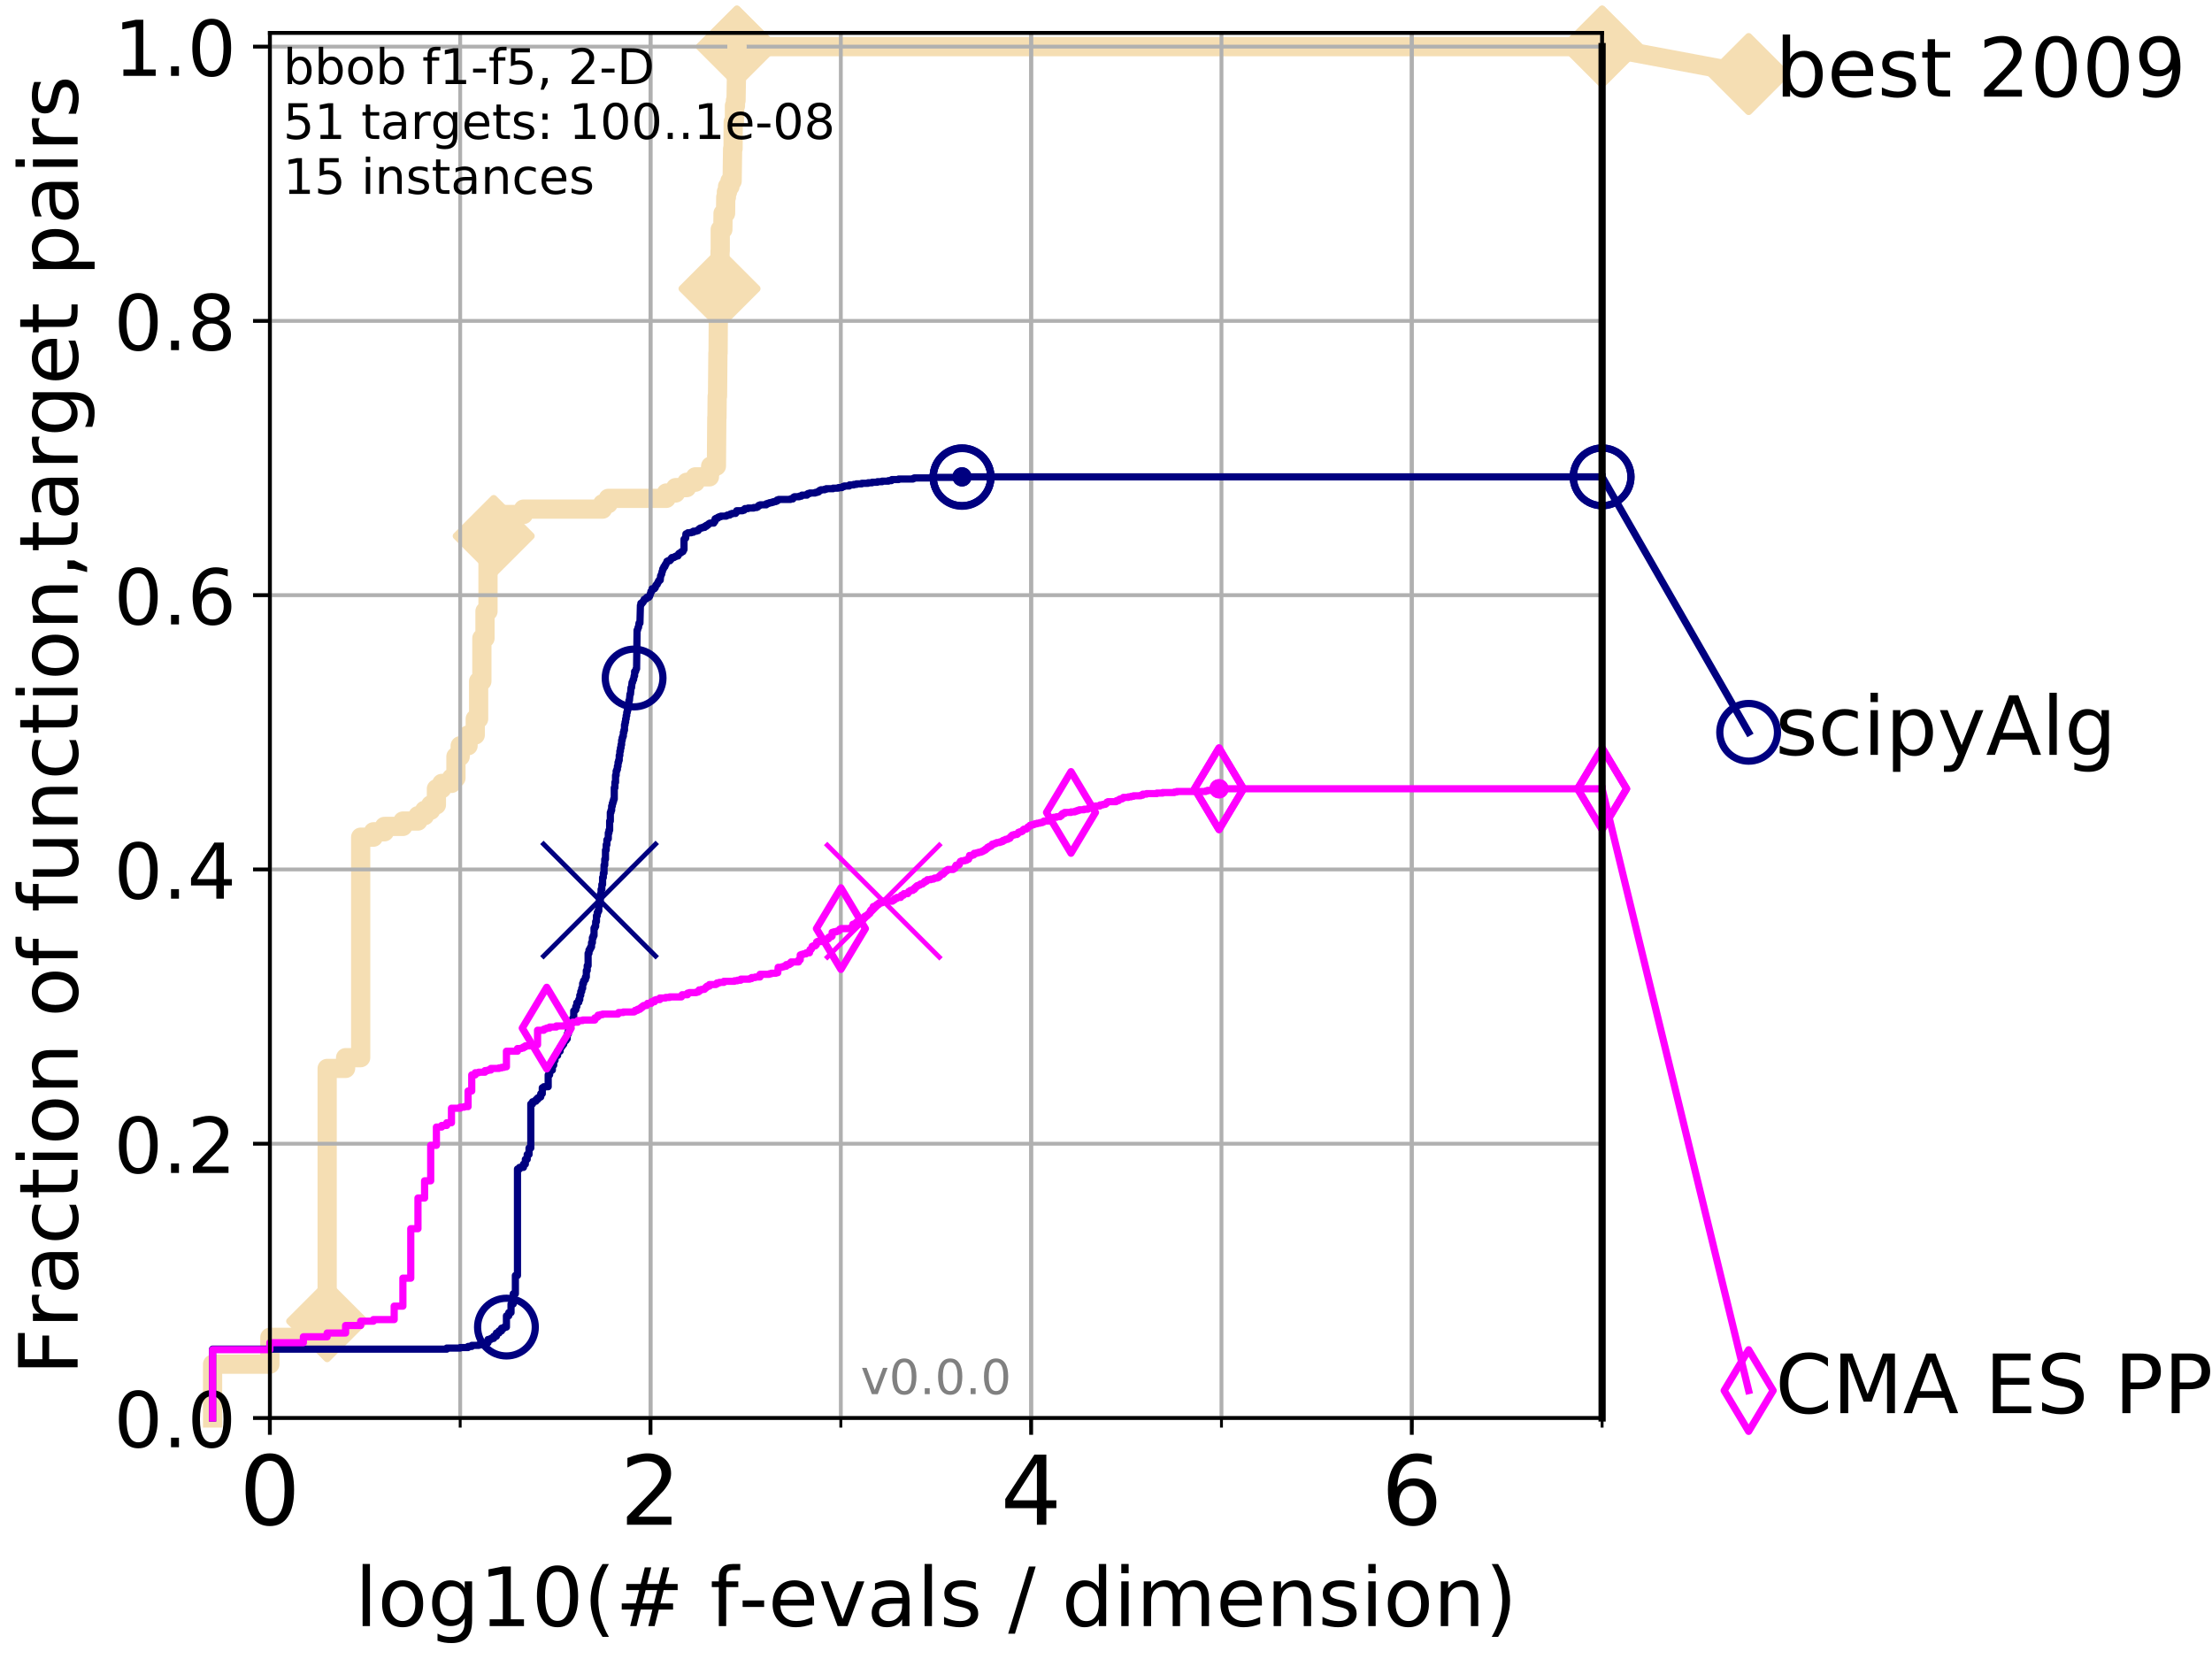 <?xml version="1.0" encoding="utf-8" standalone="no"?>
<!DOCTYPE svg PUBLIC "-//W3C//DTD SVG 1.1//EN"
  "http://www.w3.org/Graphics/SVG/1.1/DTD/svg11.dtd">
<!-- Created with matplotlib (http://matplotlib.org/) -->
<svg height="345pt" version="1.1" viewBox="0 0 460 345" width="460pt" xmlns="http://www.w3.org/2000/svg" xmlns:xlink="http://www.w3.org/1999/xlink">
 <defs>
  <style type="text/css">
*{stroke-linecap:butt;stroke-linejoin:round;}
  </style>
 </defs>
 <g id="figure_1">
  <g id="patch_1">
   <path d="M 0 345.6 
L 460.8 345.6 
L 460.8 0 
L 0 0 
z
" style="fill:#ffffff;"/>
  </g>
  <g id="axes_1">
   <g id="patch_2">
    <path d="M 56.12 294.88 
L 333.168 294.88 
L 333.168 6.845 
L 56.12 6.845 
z
" style="fill:#ffffff;"/>
   </g>
   <g id="line2d_1">
    <path d="M 44.206 294.88 
L 44.206 283.696 
L 56.12 283.696 
L 56.12 278.105 
L 63.089 278.105 
L 63.089 274.749 
L 68.034 274.749 
L 68.034 222.186 
L 71.87 222.186 
L 71.87 219.95 
L 75.004 219.95 
L 75.004 174.097 
L 77.653 174.097 
L 77.653 172.978 
L 79.949 172.978 
L 79.949 171.86 
L 83.784 171.86 
L 83.784 170.742 
L 86.918 170.742 
L 86.918 169.623 
L 88.294 169.623 
L 88.294 168.505 
L 89.568 168.505 
L 89.568 167.386 
L 90.753 167.386 
L 90.753 164.031 
L 91.863 164.031 
L 91.863 162.913 
L 93.887 162.913 
L 93.887 161.795 
L 94.817 161.795 
L 94.817 157.321 
L 95.698 157.321 
L 95.698 155.084 
L 97.337 155.084 
L 97.337 152.848 
L 98.832 152.848 
L 98.832 149.493 
L 99.534 149.493 
L 99.534 141.664 
L 100.208 141.664 
L 100.208 132.717 
L 100.857 132.717 
L 100.857 127.125 
L 101.482 127.125 
L 101.482 117.06 
L 102.085 117.06 
L 102.085 111.468 
L 102.668 111.468 
L 102.668 106.995 
L 108.856 106.995 
L 108.856 105.876 
L 125.31 105.876 
L 125.31 104.758 
L 126.496 104.758 
L 126.496 103.64 
L 138.553 103.64 
L 138.553 102.521 
L 140.499 102.521 
L 140.499 101.403 
L 142.81 101.403 
L 142.81 100.285 
L 144.598 100.285 
L 144.598 99.166 
L 147.531 99.166 
L 147.531 98.048 
L 147.782 98.048 
L 147.782 96.929 
L 148.985 96.929 
L 149.062 86.864 
L 149.1 86.864 
L 149.139 82.391 
L 149.215 82.391 
L 149.292 73.444 
L 149.33 73.444 
L 149.405 61.142 
L 149.556 61.142 
L 149.63 58.905 
L 149.668 58.905 
L 149.742 52.195 
L 149.779 52.195 
L 149.779 47.721 
L 150.325 47.721 
L 150.36 44.366 
L 150.888 44.366 
L 150.923 41.011 
L 151.061 41.011 
L 151.061 39.893 
L 151.299 39.893 
L 151.299 38.775 
L 151.799 38.775 
L 151.799 37.656 
L 152.253 37.656 
L 152.349 30.946 
L 152.444 30.946 
L 152.476 25.354 
L 152.727 25.354 
L 152.727 21.999 
L 152.944 21.999 
L 152.944 20.881 
L 153.066 20.881 
L 153.158 15.289 
L 153.188 15.289 
L 153.248 9.697 
L 333.168 9.697 
L 333.168 9.697 
" style="fill:none;stroke:#f5deb3;stroke-linecap:square;stroke-width:4;"/>
   </g>
   <g id="line2d_2">
    <defs>
     <path d="M -0 7.778 
L 7.778 0 
L 0 -7.778 
L -7.778 -0 
z
" id="m77ec4c598b" style="stroke:#f5deb3;stroke-linejoin:miter;stroke-width:1.5;"/>
    </defs>
    <g>
     <use style="fill:#f5deb3;stroke:#f5deb3;stroke-linejoin:miter;stroke-width:1.5;" x="68.034" xlink:href="#m77ec4c598b" y="274.749"/>
     <use style="fill:#f5deb3;stroke:#f5deb3;stroke-linejoin:miter;stroke-width:1.5;" x="102.668" xlink:href="#m77ec4c598b" y="111.468"/>
     <use style="fill:#f5deb3;stroke:#f5deb3;stroke-linejoin:miter;stroke-width:1.5;" x="149.63" xlink:href="#m77ec4c598b" y="60.023"/>
     <use style="fill:#f5deb3;stroke:#f5deb3;stroke-linejoin:miter;stroke-width:1.5;" x="153.248" xlink:href="#m77ec4c598b" y="9.697"/>
     <use style="fill:#f5deb3;stroke:#f5deb3;stroke-linejoin:miter;stroke-width:1.5;" x="153.248" xlink:href="#m77ec4c598b" y="9.697"/>
     <use style="fill:#f5deb3;stroke:#f5deb3;stroke-linejoin:miter;stroke-width:1.5;" x="333.168" xlink:href="#m77ec4c598b" y="9.697"/>
    </g>
   </g>
   <g id="line2d_3">
    <path style="fill:none;stroke:#f5deb3;stroke-linecap:square;stroke-width:4;"/>
    <g/>
   </g>
   <g id="line2d_4">
    <path d="M 333.168 9.697 
L 363.643 15.401 
" style="fill:none;stroke:#f5deb3;stroke-linecap:square;stroke-width:4;"/>
    <g>
     <use style="fill:#f5deb3;stroke:#f5deb3;stroke-linejoin:miter;stroke-width:1.5;" x="333.168" xlink:href="#m77ec4c598b" y="9.697"/>
     <use style="fill:#f5deb3;stroke:#f5deb3;stroke-linejoin:miter;stroke-width:1.5;" x="363.643" xlink:href="#m77ec4c598b" y="15.401"/>
    </g>
   </g>
   <g id="matplotlib.axis_1">
    <g id="xtick_1">
     <g id="line2d_5">
      <path clip-path="url(#p9e2f5893f6)" d="M 56.12 294.88 
L 56.12 6.845 
" style="fill:none;stroke:#b0b0b0;stroke-linecap:square;stroke-width:0.8;"/>
     </g>
     <g id="line2d_6">
      <defs>
       <path d="M 0 0 
L 0 3.5 
" id="m8c0bd5051d" style="stroke:#000000;stroke-width:0.8;"/>
      </defs>
      <g>
       <use style="stroke:#000000;stroke-width:0.8;" x="56.12" xlink:href="#m8c0bd5051d" y="294.88"/>
      </g>
     </g>
     <g id="text_1">
      <!-- 0 -->
      <defs>
       <path d="M 31.781 66.406 
Q 24.172 66.406 20.328 58.906 
Q 16.5 51.422 16.5 36.375 
Q 16.5 21.391 20.328 13.891 
Q 24.172 6.391 31.781 6.391 
Q 39.453 6.391 43.281 13.891 
Q 47.125 21.391 47.125 36.375 
Q 47.125 51.422 43.281 58.906 
Q 39.453 66.406 31.781 66.406 
z
M 31.781 74.219 
Q 44.047 74.219 50.516 64.516 
Q 56.984 54.828 56.984 36.375 
Q 56.984 17.969 50.516 8.266 
Q 44.047 -1.422 31.781 -1.422 
Q 19.531 -1.422 13.062 8.266 
Q 6.594 17.969 6.594 36.375 
Q 6.594 54.828 13.062 64.516 
Q 19.531 74.219 31.781 74.219 
z
" id="DejaVuSans-30"/>
      </defs>
      <g transform="translate(49.758 317.077)scale(0.2 -0.2)">
       <use xlink:href="#DejaVuSans-30"/>
      </g>
     </g>
    </g>
    <g id="xtick_2">
     <g id="line2d_7">
      <path clip-path="url(#p9e2f5893f6)" d="M 135.277 294.88 
L 135.277 6.845 
" style="fill:none;stroke:#b0b0b0;stroke-linecap:square;stroke-width:0.8;"/>
     </g>
     <g id="line2d_8">
      <g>
       <use style="stroke:#000000;stroke-width:0.8;" x="135.277" xlink:href="#m8c0bd5051d" y="294.88"/>
      </g>
     </g>
     <g id="text_2">
      <!-- 2 -->
      <defs>
       <path d="M 19.188 8.297 
L 53.609 8.297 
L 53.609 0 
L 7.328 0 
L 7.328 8.297 
Q 12.938 14.109 22.625 23.891 
Q 32.328 33.688 34.812 36.531 
Q 39.547 41.844 41.422 45.531 
Q 43.312 49.219 43.312 52.781 
Q 43.312 58.594 39.234 62.25 
Q 35.156 65.922 28.609 65.922 
Q 23.969 65.922 18.812 64.312 
Q 13.672 62.703 7.812 59.422 
L 7.812 69.391 
Q 13.766 71.781 18.938 73 
Q 24.125 74.219 28.422 74.219 
Q 39.75 74.219 46.484 68.547 
Q 53.219 62.891 53.219 53.422 
Q 53.219 48.922 51.531 44.891 
Q 49.859 40.875 45.406 35.406 
Q 44.188 33.984 37.641 27.219 
Q 31.109 20.453 19.188 8.297 
z
" id="DejaVuSans-32"/>
      </defs>
      <g transform="translate(128.914 317.077)scale(0.2 -0.2)">
       <use xlink:href="#DejaVuSans-32"/>
      </g>
     </g>
    </g>
    <g id="xtick_3">
     <g id="line2d_9">
      <path clip-path="url(#p9e2f5893f6)" d="M 214.433 294.88 
L 214.433 6.845 
" style="fill:none;stroke:#b0b0b0;stroke-linecap:square;stroke-width:0.8;"/>
     </g>
     <g id="line2d_10">
      <g>
       <use style="stroke:#000000;stroke-width:0.8;" x="214.433" xlink:href="#m8c0bd5051d" y="294.88"/>
      </g>
     </g>
     <g id="text_3">
      <!-- 4 -->
      <defs>
       <path d="M 37.797 64.312 
L 12.891 25.391 
L 37.797 25.391 
z
M 35.203 72.906 
L 47.609 72.906 
L 47.609 25.391 
L 58.016 25.391 
L 58.016 17.188 
L 47.609 17.188 
L 47.609 0 
L 37.797 0 
L 37.797 17.188 
L 4.891 17.188 
L 4.891 26.703 
z
" id="DejaVuSans-34"/>
      </defs>
      <g transform="translate(208.071 317.077)scale(0.2 -0.2)">
       <use xlink:href="#DejaVuSans-34"/>
      </g>
     </g>
    </g>
    <g id="xtick_4">
     <g id="line2d_11">
      <path clip-path="url(#p9e2f5893f6)" d="M 293.59 294.88 
L 293.59 6.845 
" style="fill:none;stroke:#b0b0b0;stroke-linecap:square;stroke-width:0.8;"/>
     </g>
     <g id="line2d_12">
      <g>
       <use style="stroke:#000000;stroke-width:0.8;" x="293.59" xlink:href="#m8c0bd5051d" y="294.88"/>
      </g>
     </g>
     <g id="text_4">
      <!-- 6 -->
      <defs>
       <path d="M 33.016 40.375 
Q 26.375 40.375 22.484 35.828 
Q 18.609 31.297 18.609 23.391 
Q 18.609 15.531 22.484 10.953 
Q 26.375 6.391 33.016 6.391 
Q 39.656 6.391 43.531 10.953 
Q 47.406 15.531 47.406 23.391 
Q 47.406 31.297 43.531 35.828 
Q 39.656 40.375 33.016 40.375 
z
M 52.594 71.297 
L 52.594 62.312 
Q 48.875 64.062 45.094 64.984 
Q 41.312 65.922 37.594 65.922 
Q 27.828 65.922 22.672 59.328 
Q 17.531 52.734 16.797 39.406 
Q 19.672 43.656 24.016 45.922 
Q 28.375 48.188 33.594 48.188 
Q 44.578 48.188 50.953 41.516 
Q 57.328 34.859 57.328 23.391 
Q 57.328 12.156 50.688 5.359 
Q 44.047 -1.422 33.016 -1.422 
Q 20.359 -1.422 13.672 8.266 
Q 6.984 17.969 6.984 36.375 
Q 6.984 53.656 15.188 63.938 
Q 23.391 74.219 37.203 74.219 
Q 40.922 74.219 44.703 73.484 
Q 48.484 72.75 52.594 71.297 
z
" id="DejaVuSans-36"/>
      </defs>
      <g transform="translate(287.227 317.077)scale(0.2 -0.2)">
       <use xlink:href="#DejaVuSans-36"/>
      </g>
     </g>
    </g>
    <g id="xtick_5">
     <g id="line2d_13">
      <path clip-path="url(#p9e2f5893f6)" d="M 56.12 294.88 
L 56.12 6.845 
" style="fill:none;stroke:#b0b0b0;stroke-linecap:square;stroke-width:0.8;"/>
     </g>
     <g id="line2d_14">
      <defs>
       <path d="M 0 0 
L 0 2 
" id="mb1356f6794" style="stroke:#000000;stroke-width:0.6;"/>
      </defs>
      <g>
       <use style="stroke:#000000;stroke-width:0.6;" x="56.12" xlink:href="#mb1356f6794" y="294.88"/>
      </g>
     </g>
    </g>
    <g id="xtick_6">
     <g id="line2d_15">
      <path clip-path="url(#p9e2f5893f6)" d="M 95.698 294.88 
L 95.698 6.845 
" style="fill:none;stroke:#b0b0b0;stroke-linecap:square;stroke-width:0.8;"/>
     </g>
     <g id="line2d_16">
      <g>
       <use style="stroke:#000000;stroke-width:0.6;" x="95.698" xlink:href="#mb1356f6794" y="294.88"/>
      </g>
     </g>
    </g>
    <g id="xtick_7">
     <g id="line2d_17">
      <path clip-path="url(#p9e2f5893f6)" d="M 135.277 294.88 
L 135.277 6.845 
" style="fill:none;stroke:#b0b0b0;stroke-linecap:square;stroke-width:0.8;"/>
     </g>
     <g id="line2d_18">
      <g>
       <use style="stroke:#000000;stroke-width:0.6;" x="135.277" xlink:href="#mb1356f6794" y="294.88"/>
      </g>
     </g>
    </g>
    <g id="xtick_8">
     <g id="line2d_19">
      <path clip-path="url(#p9e2f5893f6)" d="M 174.855 294.88 
L 174.855 6.845 
" style="fill:none;stroke:#b0b0b0;stroke-linecap:square;stroke-width:0.8;"/>
     </g>
     <g id="line2d_20">
      <g>
       <use style="stroke:#000000;stroke-width:0.6;" x="174.855" xlink:href="#mb1356f6794" y="294.88"/>
      </g>
     </g>
    </g>
    <g id="xtick_9">
     <g id="line2d_21">
      <path clip-path="url(#p9e2f5893f6)" d="M 214.433 294.88 
L 214.433 6.845 
" style="fill:none;stroke:#b0b0b0;stroke-linecap:square;stroke-width:0.8;"/>
     </g>
     <g id="line2d_22">
      <g>
       <use style="stroke:#000000;stroke-width:0.6;" x="214.433" xlink:href="#mb1356f6794" y="294.88"/>
      </g>
     </g>
    </g>
    <g id="xtick_10">
     <g id="line2d_23">
      <path clip-path="url(#p9e2f5893f6)" d="M 254.011 294.88 
L 254.011 6.845 
" style="fill:none;stroke:#b0b0b0;stroke-linecap:square;stroke-width:0.8;"/>
     </g>
     <g id="line2d_24">
      <g>
       <use style="stroke:#000000;stroke-width:0.6;" x="254.011" xlink:href="#mb1356f6794" y="294.88"/>
      </g>
     </g>
    </g>
    <g id="xtick_11">
     <g id="line2d_25">
      <path clip-path="url(#p9e2f5893f6)" d="M 293.59 294.88 
L 293.59 6.845 
" style="fill:none;stroke:#b0b0b0;stroke-linecap:square;stroke-width:0.8;"/>
     </g>
     <g id="line2d_26">
      <g>
       <use style="stroke:#000000;stroke-width:0.6;" x="293.59" xlink:href="#mb1356f6794" y="294.88"/>
      </g>
     </g>
    </g>
    <g id="xtick_12">
     <g id="line2d_27">
      <path clip-path="url(#p9e2f5893f6)" d="M 333.168 294.88 
L 333.168 6.845 
" style="fill:none;stroke:#b0b0b0;stroke-linecap:square;stroke-width:0.8;"/>
     </g>
     <g id="line2d_28">
      <g>
       <use style="stroke:#000000;stroke-width:0.6;" x="333.168" xlink:href="#mb1356f6794" y="294.88"/>
      </g>
     </g>
    </g>
    <g id="text_5">
     <!-- log10(# f-evals / dimension) -->
     <defs>
      <path d="M 9.422 75.984 
L 18.406 75.984 
L 18.406 0 
L 9.422 0 
z
" id="DejaVuSans-6c"/>
      <path d="M 30.609 48.391 
Q 23.391 48.391 19.188 42.75 
Q 14.984 37.109 14.984 27.297 
Q 14.984 17.484 19.156 11.844 
Q 23.344 6.203 30.609 6.203 
Q 37.797 6.203 41.984 11.859 
Q 46.188 17.531 46.188 27.297 
Q 46.188 37.016 41.984 42.703 
Q 37.797 48.391 30.609 48.391 
z
M 30.609 56 
Q 42.328 56 49.016 48.375 
Q 55.719 40.766 55.719 27.297 
Q 55.719 13.875 49.016 6.219 
Q 42.328 -1.422 30.609 -1.422 
Q 18.844 -1.422 12.172 6.219 
Q 5.516 13.875 5.516 27.297 
Q 5.516 40.766 12.172 48.375 
Q 18.844 56 30.609 56 
z
" id="DejaVuSans-6f"/>
      <path d="M 45.406 27.984 
Q 45.406 37.75 41.375 43.109 
Q 37.359 48.484 30.078 48.484 
Q 22.859 48.484 18.828 43.109 
Q 14.797 37.75 14.797 27.984 
Q 14.797 18.266 18.828 12.891 
Q 22.859 7.516 30.078 7.516 
Q 37.359 7.516 41.375 12.891 
Q 45.406 18.266 45.406 27.984 
z
M 54.391 6.781 
Q 54.391 -7.172 48.188 -13.984 
Q 42 -20.797 29.203 -20.797 
Q 24.469 -20.797 20.266 -20.094 
Q 16.062 -19.391 12.109 -17.922 
L 12.109 -9.188 
Q 16.062 -11.328 19.922 -12.344 
Q 23.781 -13.375 27.781 -13.375 
Q 36.625 -13.375 41.016 -8.766 
Q 45.406 -4.156 45.406 5.172 
L 45.406 9.625 
Q 42.625 4.781 38.281 2.391 
Q 33.938 0 27.875 0 
Q 17.828 0 11.672 7.656 
Q 5.516 15.328 5.516 27.984 
Q 5.516 40.672 11.672 48.328 
Q 17.828 56 27.875 56 
Q 33.938 56 38.281 53.609 
Q 42.625 51.219 45.406 46.391 
L 45.406 54.688 
L 54.391 54.688 
z
" id="DejaVuSans-67"/>
      <path d="M 12.406 8.297 
L 28.516 8.297 
L 28.516 63.922 
L 10.984 60.406 
L 10.984 69.391 
L 28.422 72.906 
L 38.281 72.906 
L 38.281 8.297 
L 54.391 8.297 
L 54.391 0 
L 12.406 0 
z
" id="DejaVuSans-31"/>
      <path d="M 31 75.875 
Q 24.469 64.656 21.281 53.656 
Q 18.109 42.672 18.109 31.391 
Q 18.109 20.125 21.312 9.062 
Q 24.516 -2 31 -13.188 
L 23.188 -13.188 
Q 15.875 -1.703 12.234 9.375 
Q 8.594 20.453 8.594 31.391 
Q 8.594 42.281 12.203 53.312 
Q 15.828 64.359 23.188 75.875 
z
" id="DejaVuSans-28"/>
      <path d="M 51.125 44 
L 36.922 44 
L 32.812 27.688 
L 47.125 27.688 
z
M 43.797 71.781 
L 38.719 51.516 
L 52.984 51.516 
L 58.109 71.781 
L 65.922 71.781 
L 60.891 51.516 
L 76.125 51.516 
L 76.125 44 
L 58.984 44 
L 54.984 27.688 
L 70.516 27.688 
L 70.516 20.219 
L 53.078 20.219 
L 48 0 
L 40.188 0 
L 45.219 20.219 
L 30.906 20.219 
L 25.875 0 
L 18.016 0 
L 23.094 20.219 
L 7.719 20.219 
L 7.719 27.688 
L 24.906 27.688 
L 29 44 
L 13.281 44 
L 13.281 51.516 
L 30.906 51.516 
L 35.891 71.781 
z
" id="DejaVuSans-23"/>
      <path id="DejaVuSans-20"/>
      <path d="M 37.109 75.984 
L 37.109 68.5 
L 28.516 68.5 
Q 23.688 68.5 21.797 66.547 
Q 19.922 64.594 19.922 59.516 
L 19.922 54.688 
L 34.719 54.688 
L 34.719 47.703 
L 19.922 47.703 
L 19.922 0 
L 10.891 0 
L 10.891 47.703 
L 2.297 47.703 
L 2.297 54.688 
L 10.891 54.688 
L 10.891 58.5 
Q 10.891 67.625 15.141 71.797 
Q 19.391 75.984 28.609 75.984 
z
" id="DejaVuSans-66"/>
      <path d="M 4.891 31.391 
L 31.203 31.391 
L 31.203 23.391 
L 4.891 23.391 
z
" id="DejaVuSans-2d"/>
      <path d="M 56.203 29.594 
L 56.203 25.203 
L 14.891 25.203 
Q 15.484 15.922 20.484 11.062 
Q 25.484 6.203 34.422 6.203 
Q 39.594 6.203 44.453 7.469 
Q 49.312 8.734 54.109 11.281 
L 54.109 2.781 
Q 49.266 0.734 44.188 -0.344 
Q 39.109 -1.422 33.891 -1.422 
Q 20.797 -1.422 13.156 6.188 
Q 5.516 13.812 5.516 26.812 
Q 5.516 40.234 12.766 48.109 
Q 20.016 56 32.328 56 
Q 43.359 56 49.781 48.891 
Q 56.203 41.797 56.203 29.594 
z
M 47.219 32.234 
Q 47.125 39.594 43.094 43.984 
Q 39.062 48.391 32.422 48.391 
Q 24.906 48.391 20.391 44.141 
Q 15.875 39.891 15.188 32.172 
z
" id="DejaVuSans-65"/>
      <path d="M 2.984 54.688 
L 12.5 54.688 
L 29.594 8.797 
L 46.688 54.688 
L 56.203 54.688 
L 35.688 0 
L 23.484 0 
z
" id="DejaVuSans-76"/>
      <path d="M 34.281 27.484 
Q 23.391 27.484 19.188 25 
Q 14.984 22.516 14.984 16.5 
Q 14.984 11.719 18.141 8.906 
Q 21.297 6.109 26.703 6.109 
Q 34.188 6.109 38.703 11.406 
Q 43.219 16.703 43.219 25.484 
L 43.219 27.484 
z
M 52.203 31.203 
L 52.203 0 
L 43.219 0 
L 43.219 8.297 
Q 40.141 3.328 35.547 0.953 
Q 30.953 -1.422 24.312 -1.422 
Q 15.922 -1.422 10.953 3.297 
Q 6 8.016 6 15.922 
Q 6 25.141 12.172 29.828 
Q 18.359 34.516 30.609 34.516 
L 43.219 34.516 
L 43.219 35.406 
Q 43.219 41.609 39.141 45 
Q 35.062 48.391 27.688 48.391 
Q 23 48.391 18.547 47.266 
Q 14.109 46.141 10.016 43.891 
L 10.016 52.203 
Q 14.938 54.109 19.578 55.047 
Q 24.219 56 28.609 56 
Q 40.484 56 46.344 49.844 
Q 52.203 43.703 52.203 31.203 
z
" id="DejaVuSans-61"/>
      <path d="M 44.281 53.078 
L 44.281 44.578 
Q 40.484 46.531 36.375 47.5 
Q 32.281 48.484 27.875 48.484 
Q 21.188 48.484 17.844 46.438 
Q 14.5 44.391 14.5 40.281 
Q 14.5 37.156 16.891 35.375 
Q 19.281 33.594 26.516 31.984 
L 29.594 31.297 
Q 39.156 29.25 43.188 25.516 
Q 47.219 21.781 47.219 15.094 
Q 47.219 7.469 41.188 3.016 
Q 35.156 -1.422 24.609 -1.422 
Q 20.219 -1.422 15.453 -0.562 
Q 10.688 0.297 5.422 2 
L 5.422 11.281 
Q 10.406 8.688 15.234 7.391 
Q 20.062 6.109 24.812 6.109 
Q 31.156 6.109 34.562 8.281 
Q 37.984 10.453 37.984 14.406 
Q 37.984 18.062 35.516 20.016 
Q 33.062 21.969 24.703 23.781 
L 21.578 24.516 
Q 13.234 26.266 9.516 29.906 
Q 5.812 33.547 5.812 39.891 
Q 5.812 47.609 11.281 51.797 
Q 16.75 56 26.812 56 
Q 31.781 56 36.172 55.266 
Q 40.578 54.547 44.281 53.078 
z
" id="DejaVuSans-73"/>
      <path d="M 25.391 72.906 
L 33.688 72.906 
L 8.297 -9.281 
L 0 -9.281 
z
" id="DejaVuSans-2f"/>
      <path d="M 45.406 46.391 
L 45.406 75.984 
L 54.391 75.984 
L 54.391 0 
L 45.406 0 
L 45.406 8.203 
Q 42.578 3.328 38.25 0.953 
Q 33.938 -1.422 27.875 -1.422 
Q 17.969 -1.422 11.734 6.484 
Q 5.516 14.406 5.516 27.297 
Q 5.516 40.188 11.734 48.094 
Q 17.969 56 27.875 56 
Q 33.938 56 38.25 53.625 
Q 42.578 51.266 45.406 46.391 
z
M 14.797 27.297 
Q 14.797 17.391 18.875 11.75 
Q 22.953 6.109 30.078 6.109 
Q 37.203 6.109 41.297 11.75 
Q 45.406 17.391 45.406 27.297 
Q 45.406 37.203 41.297 42.844 
Q 37.203 48.484 30.078 48.484 
Q 22.953 48.484 18.875 42.844 
Q 14.797 37.203 14.797 27.297 
z
" id="DejaVuSans-64"/>
      <path d="M 9.422 54.688 
L 18.406 54.688 
L 18.406 0 
L 9.422 0 
z
M 9.422 75.984 
L 18.406 75.984 
L 18.406 64.594 
L 9.422 64.594 
z
" id="DejaVuSans-69"/>
      <path d="M 52 44.188 
Q 55.375 50.25 60.062 53.125 
Q 64.75 56 71.094 56 
Q 79.641 56 84.281 50.016 
Q 88.922 44.047 88.922 33.016 
L 88.922 0 
L 79.891 0 
L 79.891 32.719 
Q 79.891 40.578 77.094 44.375 
Q 74.312 48.188 68.609 48.188 
Q 61.625 48.188 57.562 43.547 
Q 53.516 38.922 53.516 30.906 
L 53.516 0 
L 44.484 0 
L 44.484 32.719 
Q 44.484 40.625 41.703 44.406 
Q 38.922 48.188 33.109 48.188 
Q 26.219 48.188 22.156 43.531 
Q 18.109 38.875 18.109 30.906 
L 18.109 0 
L 9.078 0 
L 9.078 54.688 
L 18.109 54.688 
L 18.109 46.188 
Q 21.188 51.219 25.484 53.609 
Q 29.781 56 35.688 56 
Q 41.656 56 45.828 52.969 
Q 50 49.953 52 44.188 
z
" id="DejaVuSans-6d"/>
      <path d="M 54.891 33.016 
L 54.891 0 
L 45.906 0 
L 45.906 32.719 
Q 45.906 40.484 42.875 44.328 
Q 39.844 48.188 33.797 48.188 
Q 26.516 48.188 22.312 43.547 
Q 18.109 38.922 18.109 30.906 
L 18.109 0 
L 9.078 0 
L 9.078 54.688 
L 18.109 54.688 
L 18.109 46.188 
Q 21.344 51.125 25.703 53.562 
Q 30.078 56 35.797 56 
Q 45.219 56 50.047 50.172 
Q 54.891 44.344 54.891 33.016 
z
" id="DejaVuSans-6e"/>
      <path d="M 8.016 75.875 
L 15.828 75.875 
Q 23.141 64.359 26.781 53.312 
Q 30.422 42.281 30.422 31.391 
Q 30.422 20.453 26.781 9.375 
Q 23.141 -1.703 15.828 -13.188 
L 8.016 -13.188 
Q 14.5 -2 17.703 9.062 
Q 20.906 20.125 20.906 31.391 
Q 20.906 42.672 17.703 53.656 
Q 14.5 64.656 8.016 75.875 
z
" id="DejaVuSans-29"/>
     </defs>
     <g transform="translate(73.803 338.154)scale(0.17 -0.17)">
      <use xlink:href="#DejaVuSans-6c"/>
      <use x="27.783" xlink:href="#DejaVuSans-6f"/>
      <use x="88.965" xlink:href="#DejaVuSans-67"/>
      <use x="152.441" xlink:href="#DejaVuSans-31"/>
      <use x="216.064" xlink:href="#DejaVuSans-30"/>
      <use x="279.688" xlink:href="#DejaVuSans-28"/>
      <use x="318.701" xlink:href="#DejaVuSans-23"/>
      <use x="402.49" xlink:href="#DejaVuSans-20"/>
      <use x="434.277" xlink:href="#DejaVuSans-66"/>
      <use x="469.404" xlink:href="#DejaVuSans-2d"/>
      <use x="505.488" xlink:href="#DejaVuSans-65"/>
      <use x="567.012" xlink:href="#DejaVuSans-76"/>
      <use x="626.191" xlink:href="#DejaVuSans-61"/>
      <use x="687.471" xlink:href="#DejaVuSans-6c"/>
      <use x="715.254" xlink:href="#DejaVuSans-73"/>
      <use x="767.354" xlink:href="#DejaVuSans-20"/>
      <use x="799.141" xlink:href="#DejaVuSans-2f"/>
      <use x="832.832" xlink:href="#DejaVuSans-20"/>
      <use x="864.619" xlink:href="#DejaVuSans-64"/>
      <use x="928.096" xlink:href="#DejaVuSans-69"/>
      <use x="955.879" xlink:href="#DejaVuSans-6d"/>
      <use x="1053.291" xlink:href="#DejaVuSans-65"/>
      <use x="1114.814" xlink:href="#DejaVuSans-6e"/>
      <use x="1178.193" xlink:href="#DejaVuSans-73"/>
      <use x="1230.293" xlink:href="#DejaVuSans-69"/>
      <use x="1258.076" xlink:href="#DejaVuSans-6f"/>
      <use x="1319.258" xlink:href="#DejaVuSans-6e"/>
      <use x="1382.637" xlink:href="#DejaVuSans-29"/>
     </g>
    </g>
   </g>
   <g id="matplotlib.axis_2">
    <g id="ytick_1">
     <g id="line2d_29">
      <path clip-path="url(#p9e2f5893f6)" d="M 56.12 294.88 
L 333.168 294.88 
" style="fill:none;stroke:#b0b0b0;stroke-linecap:square;stroke-width:0.8;"/>
     </g>
     <g id="line2d_30">
      <defs>
       <path d="M 0 0 
L -3.5 0 
" id="m45dbcebb02" style="stroke:#000000;stroke-width:0.8;"/>
      </defs>
      <g>
       <use style="stroke:#000000;stroke-width:0.8;" x="56.12" xlink:href="#m45dbcebb02" y="294.88"/>
      </g>
     </g>
     <g id="text_6">
      <!-- 0.0 -->
      <defs>
       <path d="M 10.688 12.406 
L 21 12.406 
L 21 0 
L 10.688 0 
z
" id="DejaVuSans-2e"/>
      </defs>
      <g transform="translate(23.675 300.959)scale(0.16 -0.16)">
       <use xlink:href="#DejaVuSans-30"/>
       <use x="63.623" xlink:href="#DejaVuSans-2e"/>
       <use x="95.41" xlink:href="#DejaVuSans-30"/>
      </g>
     </g>
    </g>
    <g id="ytick_2">
     <g id="line2d_31">
      <path clip-path="url(#p9e2f5893f6)" d="M 56.12 237.843 
L 333.168 237.843 
" style="fill:none;stroke:#b0b0b0;stroke-linecap:square;stroke-width:0.8;"/>
     </g>
     <g id="line2d_32">
      <g>
       <use style="stroke:#000000;stroke-width:0.8;" x="56.12" xlink:href="#m45dbcebb02" y="237.843"/>
      </g>
     </g>
     <g id="text_7">
      <!-- 0.2 -->
      <g transform="translate(23.675 243.922)scale(0.16 -0.16)">
       <use xlink:href="#DejaVuSans-30"/>
       <use x="63.623" xlink:href="#DejaVuSans-2e"/>
       <use x="95.41" xlink:href="#DejaVuSans-32"/>
      </g>
     </g>
    </g>
    <g id="ytick_3">
     <g id="line2d_33">
      <path clip-path="url(#p9e2f5893f6)" d="M 56.12 180.807 
L 333.168 180.807 
" style="fill:none;stroke:#b0b0b0;stroke-linecap:square;stroke-width:0.8;"/>
     </g>
     <g id="line2d_34">
      <g>
       <use style="stroke:#000000;stroke-width:0.8;" x="56.12" xlink:href="#m45dbcebb02" y="180.807"/>
      </g>
     </g>
     <g id="text_8">
      <!-- 0.4 -->
      <g transform="translate(23.675 186.886)scale(0.16 -0.16)">
       <use xlink:href="#DejaVuSans-30"/>
       <use x="63.623" xlink:href="#DejaVuSans-2e"/>
       <use x="95.41" xlink:href="#DejaVuSans-34"/>
      </g>
     </g>
    </g>
    <g id="ytick_4">
     <g id="line2d_35">
      <path clip-path="url(#p9e2f5893f6)" d="M 56.12 123.77 
L 333.168 123.77 
" style="fill:none;stroke:#b0b0b0;stroke-linecap:square;stroke-width:0.8;"/>
     </g>
     <g id="line2d_36">
      <g>
       <use style="stroke:#000000;stroke-width:0.8;" x="56.12" xlink:href="#m45dbcebb02" y="123.77"/>
      </g>
     </g>
     <g id="text_9">
      <!-- 0.6 -->
      <g transform="translate(23.675 129.849)scale(0.16 -0.16)">
       <use xlink:href="#DejaVuSans-30"/>
       <use x="63.623" xlink:href="#DejaVuSans-2e"/>
       <use x="95.41" xlink:href="#DejaVuSans-36"/>
      </g>
     </g>
    </g>
    <g id="ytick_5">
     <g id="line2d_37">
      <path clip-path="url(#p9e2f5893f6)" d="M 56.12 66.734 
L 333.168 66.734 
" style="fill:none;stroke:#b0b0b0;stroke-linecap:square;stroke-width:0.8;"/>
     </g>
     <g id="line2d_38">
      <g>
       <use style="stroke:#000000;stroke-width:0.8;" x="56.12" xlink:href="#m45dbcebb02" y="66.734"/>
      </g>
     </g>
     <g id="text_10">
      <!-- 0.8 -->
      <defs>
       <path d="M 31.781 34.625 
Q 24.75 34.625 20.719 30.859 
Q 16.703 27.094 16.703 20.516 
Q 16.703 13.922 20.719 10.156 
Q 24.75 6.391 31.781 6.391 
Q 38.812 6.391 42.859 10.172 
Q 46.922 13.969 46.922 20.516 
Q 46.922 27.094 42.891 30.859 
Q 38.875 34.625 31.781 34.625 
z
M 21.922 38.812 
Q 15.578 40.375 12.031 44.719 
Q 8.5 49.078 8.5 55.328 
Q 8.5 64.062 14.719 69.141 
Q 20.953 74.219 31.781 74.219 
Q 42.672 74.219 48.875 69.141 
Q 55.078 64.062 55.078 55.328 
Q 55.078 49.078 51.531 44.719 
Q 48 40.375 41.703 38.812 
Q 48.828 37.156 52.797 32.312 
Q 56.781 27.484 56.781 20.516 
Q 56.781 9.906 50.312 4.234 
Q 43.844 -1.422 31.781 -1.422 
Q 19.734 -1.422 13.25 4.234 
Q 6.781 9.906 6.781 20.516 
Q 6.781 27.484 10.781 32.312 
Q 14.797 37.156 21.922 38.812 
z
M 18.312 54.391 
Q 18.312 48.734 21.844 45.562 
Q 25.391 42.391 31.781 42.391 
Q 38.141 42.391 41.719 45.562 
Q 45.312 48.734 45.312 54.391 
Q 45.312 60.062 41.719 63.234 
Q 38.141 66.406 31.781 66.406 
Q 25.391 66.406 21.844 63.234 
Q 18.312 60.062 18.312 54.391 
z
" id="DejaVuSans-38"/>
      </defs>
      <g transform="translate(23.675 72.812)scale(0.16 -0.16)">
       <use xlink:href="#DejaVuSans-30"/>
       <use x="63.623" xlink:href="#DejaVuSans-2e"/>
       <use x="95.41" xlink:href="#DejaVuSans-38"/>
      </g>
     </g>
    </g>
    <g id="ytick_6">
     <g id="line2d_39">
      <path clip-path="url(#p9e2f5893f6)" d="M 56.12 9.697 
L 333.168 9.697 
" style="fill:none;stroke:#b0b0b0;stroke-linecap:square;stroke-width:0.8;"/>
     </g>
     <g id="line2d_40">
      <g>
       <use style="stroke:#000000;stroke-width:0.8;" x="56.12" xlink:href="#m45dbcebb02" y="9.697"/>
      </g>
     </g>
     <g id="text_11">
      <!-- 1.0 -->
      <g transform="translate(23.675 15.776)scale(0.16 -0.16)">
       <use xlink:href="#DejaVuSans-31"/>
       <use x="63.623" xlink:href="#DejaVuSans-2e"/>
       <use x="95.41" xlink:href="#DejaVuSans-30"/>
      </g>
     </g>
    </g>
    <g id="text_12">
     <!-- Fraction of function,target pairs -->
     <defs>
      <path d="M 9.812 72.906 
L 51.703 72.906 
L 51.703 64.594 
L 19.672 64.594 
L 19.672 43.109 
L 48.578 43.109 
L 48.578 34.812 
L 19.672 34.812 
L 19.672 0 
L 9.812 0 
z
" id="DejaVuSans-46"/>
      <path d="M 41.109 46.297 
Q 39.594 47.172 37.812 47.578 
Q 36.031 48 33.891 48 
Q 26.266 48 22.188 43.047 
Q 18.109 38.094 18.109 28.812 
L 18.109 0 
L 9.078 0 
L 9.078 54.688 
L 18.109 54.688 
L 18.109 46.188 
Q 20.953 51.172 25.484 53.578 
Q 30.031 56 36.531 56 
Q 37.453 56 38.578 55.875 
Q 39.703 55.766 41.062 55.516 
z
" id="DejaVuSans-72"/>
      <path d="M 48.781 52.594 
L 48.781 44.188 
Q 44.969 46.297 41.141 47.344 
Q 37.312 48.391 33.406 48.391 
Q 24.656 48.391 19.812 42.844 
Q 14.984 37.312 14.984 27.297 
Q 14.984 17.281 19.812 11.734 
Q 24.656 6.203 33.406 6.203 
Q 37.312 6.203 41.141 7.25 
Q 44.969 8.297 48.781 10.406 
L 48.781 2.094 
Q 45.016 0.344 40.984 -0.531 
Q 36.969 -1.422 32.422 -1.422 
Q 20.062 -1.422 12.781 6.344 
Q 5.516 14.109 5.516 27.297 
Q 5.516 40.672 12.859 48.328 
Q 20.219 56 33.016 56 
Q 37.156 56 41.109 55.141 
Q 45.062 54.297 48.781 52.594 
z
" id="DejaVuSans-63"/>
      <path d="M 18.312 70.219 
L 18.312 54.688 
L 36.812 54.688 
L 36.812 47.703 
L 18.312 47.703 
L 18.312 18.016 
Q 18.312 11.328 20.141 9.422 
Q 21.969 7.516 27.594 7.516 
L 36.812 7.516 
L 36.812 0 
L 27.594 0 
Q 17.188 0 13.234 3.875 
Q 9.281 7.766 9.281 18.016 
L 9.281 47.703 
L 2.688 47.703 
L 2.688 54.688 
L 9.281 54.688 
L 9.281 70.219 
z
" id="DejaVuSans-74"/>
      <path d="M 8.5 21.578 
L 8.5 54.688 
L 17.484 54.688 
L 17.484 21.922 
Q 17.484 14.156 20.5 10.266 
Q 23.531 6.391 29.594 6.391 
Q 36.859 6.391 41.078 11.031 
Q 45.312 15.672 45.312 23.688 
L 45.312 54.688 
L 54.297 54.688 
L 54.297 0 
L 45.312 0 
L 45.312 8.406 
Q 42.047 3.422 37.719 1 
Q 33.406 -1.422 27.688 -1.422 
Q 18.266 -1.422 13.375 4.438 
Q 8.5 10.297 8.5 21.578 
z
M 31.109 56 
z
" id="DejaVuSans-75"/>
      <path d="M 11.719 12.406 
L 22.016 12.406 
L 22.016 4 
L 14.016 -11.625 
L 7.719 -11.625 
L 11.719 4 
z
" id="DejaVuSans-2c"/>
      <path d="M 18.109 8.203 
L 18.109 -20.797 
L 9.078 -20.797 
L 9.078 54.688 
L 18.109 54.688 
L 18.109 46.391 
Q 20.953 51.266 25.266 53.625 
Q 29.594 56 35.594 56 
Q 45.562 56 51.781 48.094 
Q 58.016 40.188 58.016 27.297 
Q 58.016 14.406 51.781 6.484 
Q 45.562 -1.422 35.594 -1.422 
Q 29.594 -1.422 25.266 0.953 
Q 20.953 3.328 18.109 8.203 
z
M 48.688 27.297 
Q 48.688 37.203 44.609 42.844 
Q 40.531 48.484 33.406 48.484 
Q 26.266 48.484 22.188 42.844 
Q 18.109 37.203 18.109 27.297 
Q 18.109 17.391 22.188 11.75 
Q 26.266 6.109 33.406 6.109 
Q 40.531 6.109 44.609 11.75 
Q 48.688 17.391 48.688 27.297 
z
" id="DejaVuSans-70"/>
     </defs>
     <g transform="translate(16.14 286.002)rotate(-90)scale(0.17 -0.17)">
      <use xlink:href="#DejaVuSans-46"/>
      <use x="57.41" xlink:href="#DejaVuSans-72"/>
      <use x="98.523" xlink:href="#DejaVuSans-61"/>
      <use x="159.803" xlink:href="#DejaVuSans-63"/>
      <use x="214.783" xlink:href="#DejaVuSans-74"/>
      <use x="253.992" xlink:href="#DejaVuSans-69"/>
      <use x="281.775" xlink:href="#DejaVuSans-6f"/>
      <use x="342.957" xlink:href="#DejaVuSans-6e"/>
      <use x="406.336" xlink:href="#DejaVuSans-20"/>
      <use x="438.123" xlink:href="#DejaVuSans-6f"/>
      <use x="499.305" xlink:href="#DejaVuSans-66"/>
      <use x="534.51" xlink:href="#DejaVuSans-20"/>
      <use x="566.297" xlink:href="#DejaVuSans-66"/>
      <use x="601.502" xlink:href="#DejaVuSans-75"/>
      <use x="664.881" xlink:href="#DejaVuSans-6e"/>
      <use x="728.26" xlink:href="#DejaVuSans-63"/>
      <use x="783.24" xlink:href="#DejaVuSans-74"/>
      <use x="822.449" xlink:href="#DejaVuSans-69"/>
      <use x="850.232" xlink:href="#DejaVuSans-6f"/>
      <use x="911.414" xlink:href="#DejaVuSans-6e"/>
      <use x="974.793" xlink:href="#DejaVuSans-2c"/>
      <use x="1006.58" xlink:href="#DejaVuSans-74"/>
      <use x="1045.789" xlink:href="#DejaVuSans-61"/>
      <use x="1107.068" xlink:href="#DejaVuSans-72"/>
      <use x="1148.166" xlink:href="#DejaVuSans-67"/>
      <use x="1211.643" xlink:href="#DejaVuSans-65"/>
      <use x="1273.166" xlink:href="#DejaVuSans-74"/>
      <use x="1312.375" xlink:href="#DejaVuSans-20"/>
      <use x="1344.162" xlink:href="#DejaVuSans-70"/>
      <use x="1407.639" xlink:href="#DejaVuSans-61"/>
      <use x="1468.918" xlink:href="#DejaVuSans-69"/>
      <use x="1496.701" xlink:href="#DejaVuSans-72"/>
      <use x="1537.814" xlink:href="#DejaVuSans-73"/>
     </g>
    </g>
   </g>
   <g id="line2d_41">
    <defs>
     <path d="M 0 1.5 
C 0.398 1.5 0.779 1.342 1.061 1.061 
C 1.342 0.779 1.5 0.398 1.5 0 
C 1.5 -0.398 1.342 -0.779 1.061 -1.061 
C 0.779 -1.342 0.398 -1.5 0 -1.5 
C -0.398 -1.5 -0.779 -1.342 -1.061 -1.061 
C -1.342 -0.779 -1.5 -0.398 -1.5 0 
C -1.5 0.398 -1.342 0.779 -1.061 1.061 
C -0.779 1.342 -0.398 1.5 0 1.5 
z
" id="m1527d1103b" style="stroke:#f5deb3;"/>
    </defs>
    <g>
     <use style="fill:#f5deb3;stroke:#f5deb3;" x="153.248" xlink:href="#m1527d1103b" y="9.697"/>
     <use style="fill:#f5deb3;stroke:#f5deb3;" x="153.248" xlink:href="#m1527d1103b" y="9.697"/>
    </g>
   </g>
   <g id="line2d_42">
    <defs>
     <path d="M 0 1.5 
C 0.398 1.5 0.779 1.342 1.061 1.061 
C 1.342 0.779 1.5 0.398 1.5 0 
C 1.5 -0.398 1.342 -0.779 1.061 -1.061 
C 0.779 -1.342 0.398 -1.5 0 -1.5 
C -0.398 -1.5 -0.779 -1.342 -1.061 -1.061 
C -1.342 -0.779 -1.5 -0.398 -1.5 0 
C -1.5 0.398 -1.342 0.779 -1.061 1.061 
C -0.779 1.342 -0.398 1.5 0 1.5 
z
" id="mb032919886" style="stroke:#000080;"/>
    </defs>
    <g>
     <use style="fill:#000080;stroke:#000080;" x="200.058" xlink:href="#mb032919886" y="99.166"/>
     <use style="fill:#000080;stroke:#000080;" x="200.058" xlink:href="#mb032919886" y="99.166"/>
    </g>
   </g>
   <g id="line2d_43">
    <path d="M 44.206 294.88 
L 44.206 280.565 
L 92.905 280.565 
L 92.905 280.341 
L 95.698 280.341 
L 95.698 280.229 
L 97.337 280.229 
L 97.337 280.006 
L 98.101 280.006 
L 98.101 279.782 
L 99.534 279.782 
L 99.534 279.67 
L 100.857 279.67 
L 100.857 279.223 
L 101.482 279.223 
L 101.482 278.552 
L 102.085 278.552 
L 102.085 278.328 
L 102.668 278.328 
L 102.668 277.881 
L 103.231 277.881 
L 103.231 277.21 
L 103.777 277.21 
L 103.777 276.762 
L 104.306 276.762 
L 104.306 276.203 
L 104.819 276.203 
L 104.819 275.98 
L 105.317 275.98 
L 105.317 273.631 
L 105.802 273.631 
L 105.802 272.96 
L 106.272 272.96 
L 106.272 271.171 
L 106.731 271.171 
L 106.731 269.046 
L 107.177 269.046 
L 107.177 265.243 
L 107.613 265.243 
L 107.613 243.1 
L 108.037 243.1 
L 108.037 242.764 
L 108.856 242.764 
L 108.856 242.093 
L 109.251 242.093 
L 109.251 241.087 
L 109.637 241.087 
L 109.637 240.08 
L 110.015 240.08 
L 110.015 238.738 
L 110.385 238.738 
L 110.385 229.568 
L 110.746 229.568 
L 110.746 229.12 
L 111.101 229.12 
L 111.101 229.008 
L 111.448 229.008 
L 111.448 228.673 
L 111.788 228.673 
L 111.788 228.337 
L 112.122 228.337 
L 112.122 228.114 
L 112.45 228.114 
L 112.45 227.443 
L 112.771 227.443 
L 112.771 226.212 
L 113.086 226.212 
L 113.086 225.989 
L 113.999 225.989 
L 113.999 223.528 
L 114.293 223.528 
L 114.293 222.745 
L 114.582 222.745 
L 114.582 222.522 
L 114.866 222.522 
L 114.866 221.515 
L 115.146 221.515 
L 115.146 220.509 
L 115.421 220.509 
L 115.421 219.614 
L 115.691 219.614 
L 115.691 219.502 
L 115.958 219.502 
L 115.958 218.608 
L 116.479 218.608 
L 116.479 217.825 
L 116.733 217.825 
L 116.733 217.489 
L 116.984 217.489 
L 116.984 217.154 
L 117.232 217.154 
L 117.232 216.594 
L 117.475 216.594 
L 117.475 216.371 
L 117.716 216.371 
L 117.716 216.035 
L 117.953 216.035 
L 117.953 215.029 
L 118.187 215.029 
L 118.187 214.358 
L 118.417 214.358 
L 118.417 213.463 
L 118.645 213.463 
L 118.645 212.792 
L 118.87 212.792 
L 118.87 212.345 
L 119.092 212.345 
L 119.092 211.786 
L 119.311 211.786 
L 119.311 210.22 
L 119.527 210.22 
L 119.527 209.996 
L 119.74 209.996 
L 119.74 209.325 
L 119.951 209.325 
L 119.951 208.542 
L 120.16 208.542 
L 120.16 208.43 
L 120.365 208.43 
L 120.365 207.871 
L 120.569 207.871 
L 120.569 206.977 
L 120.77 206.977 
L 120.77 206.194 
L 120.969 206.194 
L 120.969 205.523 
L 121.165 205.523 
L 121.165 204.516 
L 121.359 204.516 
L 121.359 203.957 
L 121.551 203.957 
L 121.551 203.733 
L 121.741 203.733 
L 121.741 203.174 
L 121.929 203.174 
L 121.929 201.832 
L 122.115 201.832 
L 122.115 200.826 
L 122.299 200.826 
L 122.299 198.253 
L 122.481 198.253 
L 122.481 197.582 
L 122.661 197.582 
L 122.661 197.247 
L 122.839 197.247 
L 122.839 196.911 
L 123.015 196.911 
L 123.015 196.017 
L 123.19 196.017 
L 123.19 195.01 
L 123.362 195.01 
L 123.362 194.563 
L 123.533 194.563 
L 123.533 192.997 
L 123.703 192.997 
L 123.703 192.661 
L 123.87 192.661 
L 123.87 191.655 
L 124.036 191.655 
L 124.036 190.425 
L 124.201 190.425 
L 124.201 189.754 
L 124.364 189.754 
L 124.364 189.418 
L 124.525 189.418 
L 124.525 188.3 
L 124.685 188.3 
L 124.685 187.181 
L 124.844 187.181 
L 124.844 185.951 
L 125.001 185.951 
L 125.001 184.945 
L 125.156 184.945 
L 125.156 183.938 
L 125.31 183.938 
L 125.31 182.484 
L 125.463 182.484 
L 125.463 181.59 
L 125.615 181.59 
L 125.615 179.912 
L 125.765 179.912 
L 125.765 178.682 
L 125.913 178.682 
L 125.913 176.781 
L 126.061 176.781 
L 126.061 175.662 
L 126.207 175.662 
L 126.207 174.656 
L 126.352 174.656 
L 126.352 174.432 
L 126.496 174.432 
L 126.496 173.202 
L 126.639 173.202 
L 126.639 172.643 
L 126.78 172.643 
L 126.78 170.742 
L 126.921 170.742 
L 126.921 168.952 
L 127.06 168.952 
L 127.06 168.505 
L 127.198 168.505 
L 127.198 167.61 
L 127.335 167.61 
L 127.335 167.051 
L 127.471 167.051 
L 127.471 166.604 
L 127.606 166.604 
L 127.606 166.156 
L 127.739 166.156 
L 127.739 163.808 
L 127.872 163.808 
L 127.872 162.689 
L 128.004 162.689 
L 128.004 161.235 
L 128.134 161.235 
L 128.134 160.341 
L 128.264 160.341 
L 128.264 160.005 
L 128.393 160.005 
L 128.393 159.334 
L 128.521 159.334 
L 128.521 158.551 
L 128.648 158.551 
L 128.648 158.104 
L 128.773 158.104 
L 128.773 157.097 
L 128.898 157.097 
L 128.898 156.203 
L 129.023 156.203 
L 129.023 155.532 
L 129.146 155.532 
L 129.146 154.861 
L 129.268 154.861 
L 129.268 153.966 
L 129.39 153.966 
L 129.39 153.407 
L 129.51 153.407 
L 129.51 153.071 
L 129.63 153.071 
L 129.63 152.289 
L 129.749 152.289 
L 129.749 151.841 
L 129.867 151.841 
L 129.867 150.723 
L 129.984 150.723 
L 129.984 150.164 
L 130.101 150.164 
L 130.101 149.493 
L 130.217 149.493 
L 130.217 148.822 
L 130.332 148.822 
L 130.332 148.151 
L 130.446 148.151 
L 130.446 147.703 
L 130.559 147.703 
L 130.559 147.144 
L 130.672 147.144 
L 130.672 146.473 
L 130.784 146.473 
L 130.784 145.69 
L 130.895 145.69 
L 131.006 144.348 
L 131.116 144.348 
L 131.225 143.006 
L 131.333 143.006 
L 131.441 141.888 
L 131.548 141.888 
L 131.655 141.329 
L 131.76 141.329 
L 131.865 140.546 
L 131.97 140.546 
L 131.97 139.651 
L 132.177 139.651 
L 132.28 139.092 
L 132.382 139.092 
L 132.483 131.04 
L 132.584 131.04 
L 132.684 130.48 
L 132.784 130.48 
L 132.883 129.586 
L 133.079 129.586 
L 133.177 125.895 
L 133.274 125.895 
L 133.274 125.448 
L 133.561 125.448 
L 133.561 125.224 
L 133.75 125.224 
L 133.843 124.889 
L 133.937 124.889 
L 133.937 124.665 
L 134.121 124.665 
L 134.121 124.553 
L 134.395 124.553 
L 134.485 124.218 
L 134.929 124.218 
L 135.017 123.994 
L 135.104 123.994 
L 135.19 123.547 
L 135.277 123.547 
L 135.362 122.987 
L 135.532 122.987 
L 135.617 122.428 
L 136.115 122.428 
L 136.115 122.205 
L 136.278 122.205 
L 136.359 121.757 
L 136.44 121.757 
L 136.52 121.534 
L 136.679 121.534 
L 136.758 121.198 
L 136.837 121.198 
L 136.915 120.862 
L 137.07 120.862 
L 137.07 120.639 
L 137.301 120.639 
L 137.377 119.744 
L 137.453 119.744 
L 137.529 119.409 
L 137.604 119.409 
L 137.679 118.849 
L 137.753 118.849 
L 137.828 118.29 
L 137.975 118.29 
L 138.049 117.843 
L 138.267 117.843 
L 138.339 117.396 
L 138.482 117.396 
L 138.553 117.06 
L 138.624 117.06 
L 138.695 116.725 
L 138.905 116.725 
L 138.905 116.613 
L 139.317 116.613 
L 139.385 116.389 
L 139.52 116.389 
L 139.52 116.165 
L 139.654 116.165 
L 139.72 115.942 
L 140.178 115.942 
L 140.178 115.83 
L 140.371 115.83 
L 140.371 115.718 
L 140.625 115.718 
L 140.625 115.606 
L 140.999 115.606 
L 141.06 115.383 
L 141.121 115.383 
L 141.121 115.159 
L 141.243 115.159 
L 141.243 115.047 
L 141.485 115.047 
L 141.485 114.935 
L 141.663 114.935 
L 141.722 114.711 
L 142.015 114.711 
L 142.073 114.488 
L 142.131 114.488 
L 142.189 114.264 
L 142.246 114.264 
L 142.246 112.139 
L 142.36 112.139 
L 142.36 112.027 
L 142.474 112.027 
L 142.474 111.916 
L 142.586 111.916 
L 142.642 111.021 
L 142.92 111.021 
L 143.03 110.797 
L 143.727 110.797 
L 143.727 110.685 
L 144.194 110.685 
L 144.194 110.462 
L 144.846 110.462 
L 144.846 110.35 
L 145.188 110.35 
L 145.236 110.126 
L 145.332 110.126 
L 145.332 110.014 
L 145.475 110.014 
L 145.475 109.903 
L 145.664 109.903 
L 145.664 109.791 
L 146.036 109.791 
L 146.036 109.679 
L 146.534 109.679 
L 146.534 109.455 
L 146.887 109.455 
L 146.887 109.231 
L 147.191 109.231 
L 147.277 109.008 
L 147.404 109.008 
L 147.404 108.896 
L 147.615 108.896 
L 147.615 108.784 
L 148.434 108.784 
L 148.434 108.449 
L 148.672 108.449 
L 148.711 107.889 
L 148.907 107.889 
L 148.907 107.778 
L 149.254 107.778 
L 149.33 107.554 
L 149.593 107.554 
L 149.593 107.442 
L 149.926 107.442 
L 149.926 107.33 
L 151.026 107.33 
L 151.026 107.218 
L 151.265 107.218 
L 151.265 107.107 
L 151.766 107.107 
L 151.766 106.995 
L 151.898 106.995 
L 151.898 106.883 
L 152.221 106.883 
L 152.221 106.771 
L 152.974 106.771 
L 152.974 106.547 
L 153.158 106.547 
L 153.188 106.212 
L 154.416 106.212 
L 154.416 106.1 
L 154.752 106.1 
L 154.807 105.876 
L 154.917 105.876 
L 154.917 105.765 
L 155.562 105.765 
L 155.562 105.653 
L 156.736 105.653 
L 156.736 105.541 
L 157.366 105.541 
L 157.366 105.429 
L 157.602 105.429 
L 157.695 105.205 
L 157.788 105.205 
L 157.788 105.094 
L 158.087 105.094 
L 158.087 104.982 
L 159.34 104.982 
L 159.361 104.758 
L 159.717 104.758 
L 159.717 104.646 
L 160.046 104.646 
L 160.046 104.534 
L 160.527 104.534 
L 160.527 104.423 
L 160.88 104.423 
L 160.88 104.311 
L 161.32 104.311 
L 161.32 104.199 
L 161.601 104.199 
L 161.601 103.975 
L 161.932 103.975 
L 161.932 103.863 
L 164.375 103.863 
L 164.375 103.752 
L 164.889 103.752 
L 164.996 103.416 
L 165.193 103.416 
L 165.193 103.304 
L 166.203 103.304 
L 166.203 103.192 
L 166.638 103.192 
L 166.749 102.969 
L 167.817 102.969 
L 167.842 102.745 
L 168.022 102.745 
L 168.022 102.633 
L 168.414 102.633 
L 168.414 102.521 
L 169.516 102.521 
L 169.516 102.409 
L 169.921 102.409 
L 169.921 102.298 
L 170.25 102.298 
L 170.329 102.074 
L 170.474 102.074 
L 170.474 101.962 
L 170.727 101.962 
L 170.727 101.85 
L 171.486 101.85 
L 171.486 101.738 
L 171.827 101.738 
L 171.827 101.627 
L 173.253 101.627 
L 173.253 101.515 
L 174.331 101.515 
L 174.331 101.403 
L 175.077 101.403 
L 175.077 101.291 
L 175.263 101.291 
L 175.263 101.179 
L 175.57 101.179 
L 175.57 101.067 
L 176.602 101.067 
L 176.656 100.844 
L 177.546 100.844 
L 177.546 100.732 
L 178.117 100.732 
L 178.117 100.62 
L 179.205 100.62 
L 179.205 100.508 
L 180.503 100.508 
L 180.503 100.396 
L 181.36 100.396 
L 181.36 100.285 
L 182.454 100.285 
L 182.454 100.173 
L 183.442 100.173 
L 183.442 100.061 
L 184.747 100.061 
L 184.747 99.949 
L 185.383 99.949 
L 185.475 99.725 
L 186.88 99.725 
L 186.88 99.614 
L 189.86 99.614 
L 189.86 99.502 
L 190.12 99.502 
L 190.12 99.39 
L 194.371 99.39 
L 194.371 99.278 
L 200.058 99.278 
L 200.058 99.166 
L 333.168 99.166 
L 333.168 99.166 
" style="fill:none;stroke:#000080;stroke-linecap:square;stroke-width:1.5;"/>
   </g>
   <g id="line2d_44">
    <defs>
     <path d="M 0 6 
C 1.591 6 3.117 5.368 4.243 4.243 
C 5.368 3.117 6 1.591 6 0 
C 6 -1.591 5.368 -3.117 4.243 -4.243 
C 3.117 -5.368 1.591 -6 0 -6 
C -1.591 -6 -3.117 -5.368 -4.243 -4.243 
C -5.368 -3.117 -6 -1.591 -6 0 
C -6 1.591 -5.368 3.117 -4.243 4.243 
C -3.117 5.368 -1.591 6 0 6 
z
" id="mad181e0984" style="stroke:#000080;stroke-width:1.5;"/>
    </defs>
    <g>
     <use style="fill:none;stroke:#000080;stroke-width:1.5;" x="105.317" xlink:href="#mad181e0984" y="275.98"/>
     <use style="fill:none;stroke:#000080;stroke-width:1.5;" x="131.865" xlink:href="#mad181e0984" y="140.993"/>
     <use style="fill:none;stroke:#000080;stroke-width:1.5;" x="200.058" xlink:href="#mad181e0984" y="99.278"/>
     <use style="fill:none;stroke:#000080;stroke-width:1.5;" x="200.058" xlink:href="#mad181e0984" y="99.166"/>
     <use style="fill:none;stroke:#000080;stroke-width:1.5;" x="200.058" xlink:href="#mad181e0984" y="99.166"/>
     <use style="fill:none;stroke:#000080;stroke-width:1.5;" x="333.168" xlink:href="#mad181e0984" y="99.166"/>
    </g>
   </g>
   <g id="line2d_45">
    <path style="fill:none;stroke:#000080;stroke-linecap:square;stroke-width:1.5;"/>
    <g/>
   </g>
   <g id="line2d_46">
    <path clip-path="url(#p9e2f5893f6)" d="M 124.685 187.181 
" style="fill:none;stroke:#000080;stroke-linecap:square;stroke-width:1.5;"/>
    <defs>
     <path d="M -12 12 
L 12 -12 
M -12 -12 
L 12 12 
" id="me7f25a600a" style="stroke:#000080;"/>
    </defs>
    <g clip-path="url(#p9e2f5893f6)">
     <use style="fill:#000080;stroke:#000080;" x="124.685" xlink:href="#me7f25a600a" y="187.181"/>
    </g>
   </g>
   <g id="line2d_47">
    <defs>
     <path d="M 0 1.5 
C 0.398 1.5 0.779 1.342 1.061 1.061 
C 1.342 0.779 1.5 0.398 1.5 0 
C 1.5 -0.398 1.342 -0.779 1.061 -1.061 
C 0.779 -1.342 0.398 -1.5 0 -1.5 
C -0.398 -1.5 -0.779 -1.342 -1.061 -1.061 
C -1.342 -0.779 -1.5 -0.398 -1.5 0 
C -1.5 0.398 -1.342 0.779 -1.061 1.061 
C -0.779 1.342 -0.398 1.5 0 1.5 
z
" id="m2aede106d0" style="stroke:#ff00ff;"/>
    </defs>
    <g>
     <use style="fill:#ff00ff;stroke:#ff00ff;" x="253.503" xlink:href="#m2aede106d0" y="164.031"/>
     <use style="fill:#ff00ff;stroke:#ff00ff;" x="253.503" xlink:href="#m2aede106d0" y="164.031"/>
    </g>
   </g>
   <g id="line2d_48">
    <path d="M 44.206 294.88 
L 44.206 280.677 
L 56.12 280.677 
L 56.12 279.223 
L 63.089 279.223 
L 63.089 277.993 
L 68.034 277.993 
L 68.034 277.21 
L 71.87 277.21 
L 71.87 275.644 
L 75.004 275.644 
L 75.004 274.749 
L 77.653 274.749 
L 77.653 274.414 
L 81.973 274.414 
L 81.973 271.618 
L 83.784 271.618 
L 83.784 265.803 
L 85.422 265.803 
L 85.422 255.514 
L 86.918 255.514 
L 86.918 249.139 
L 88.294 249.139 
L 88.294 245.56 
L 89.568 245.56 
L 89.568 238.179 
L 90.753 238.179 
L 90.753 234.376 
L 91.863 234.376 
L 91.863 234.041 
L 92.905 234.041 
L 92.905 233.482 
L 93.887 233.482 
L 93.887 230.462 
L 95.698 230.462 
L 95.698 230.239 
L 96.537 230.239 
L 96.537 230.127 
L 97.337 230.127 
L 97.337 226.883 
L 98.101 226.883 
L 98.101 223.528 
L 98.832 223.528 
L 98.832 223.081 
L 99.534 223.081 
L 99.534 222.969 
L 100.857 222.969 
L 100.857 222.634 
L 101.482 222.634 
L 101.482 222.522 
L 102.085 222.522 
L 102.085 222.186 
L 103.777 222.186 
L 103.777 222.074 
L 104.306 222.074 
L 104.306 221.963 
L 104.819 221.963 
L 104.819 221.851 
L 105.317 221.851 
L 105.317 218.608 
L 107.613 218.608 
L 107.613 218.048 
L 108.451 218.048 
L 108.451 217.937 
L 108.856 217.937 
L 108.856 217.713 
L 109.251 217.713 
L 109.251 217.489 
L 110.746 217.489 
L 110.746 217.266 
L 111.788 217.266 
L 111.788 214.246 
L 113.086 214.246 
L 113.086 214.022 
L 113.396 214.022 
L 113.396 213.91 
L 113.7 213.91 
L 113.7 213.799 
L 114.293 213.799 
L 114.293 213.575 
L 115.691 213.575 
L 115.691 213.351 
L 117.716 213.351 
L 117.716 213.016 
L 118.417 213.016 
L 118.417 212.792 
L 119.092 212.792 
L 119.092 212.568 
L 120.16 212.568 
L 120.16 212.233 
L 121.165 212.233 
L 121.165 212.121 
L 123.703 212.121 
L 123.703 211.674 
L 124.036 211.674 
L 124.036 211.562 
L 124.201 211.562 
L 124.201 211.45 
L 124.364 211.45 
L 124.364 211.114 
L 124.844 211.114 
L 124.844 211.003 
L 125.31 211.003 
L 125.31 210.891 
L 128.521 210.891 
L 128.521 210.779 
L 128.648 210.779 
L 128.648 210.555 
L 129.63 210.555 
L 129.63 210.443 
L 131.865 210.443 
L 131.865 210.332 
L 132.074 210.332 
L 132.074 210.108 
L 132.584 210.108 
L 132.584 209.884 
L 133.079 209.884 
L 133.079 209.661 
L 133.37 209.661 
L 133.37 209.437 
L 133.655 209.437 
L 133.655 209.213 
L 133.843 209.213 
L 133.843 209.101 
L 134.485 209.101 
L 134.575 208.766 
L 134.664 208.766 
L 134.664 208.654 
L 135.448 208.654 
L 135.448 208.319 
L 136.115 208.319 
L 136.115 207.983 
L 136.44 207.983 
L 136.44 207.871 
L 137.225 207.871 
L 137.225 207.536 
L 138.41 207.536 
L 138.41 207.424 
L 139.249 207.424 
L 139.249 207.312 
L 141.722 207.312 
L 141.722 207.088 
L 141.84 207.088 
L 141.84 206.865 
L 142.975 206.865 
L 142.975 206.529 
L 143.355 206.529 
L 143.355 206.417 
L 144.797 206.417 
L 144.797 206.306 
L 145.188 206.306 
L 145.188 206.194 
L 145.38 206.194 
L 145.38 205.858 
L 145.897 205.858 
L 145.897 205.746 
L 146.489 205.746 
L 146.578 205.523 
L 146.756 205.523 
L 146.756 205.299 
L 147.018 205.299 
L 147.018 205.075 
L 147.531 205.075 
L 147.531 204.74 
L 148.868 204.74 
L 148.868 204.628 
L 149.1 204.628 
L 149.1 204.404 
L 149.593 204.404 
L 149.593 204.292 
L 150.538 204.292 
L 150.538 204.069 
L 152.727 204.069 
L 152.727 203.957 
L 153.339 203.957 
L 153.339 203.845 
L 154.045 203.845 
L 154.045 203.621 
L 155.902 203.621 
L 155.902 203.51 
L 156.312 203.51 
L 156.312 203.286 
L 157.054 203.286 
L 157.054 203.174 
L 158.042 203.174 
L 158.042 202.615 
L 159.985 202.615 
L 159.985 202.503 
L 160.388 202.503 
L 160.388 202.391 
L 161.357 202.391 
L 161.357 202.279 
L 161.749 202.279 
L 161.822 201.161 
L 162.611 201.161 
L 162.611 201.049 
L 162.992 201.049 
L 162.992 200.937 
L 163.499 200.937 
L 163.499 200.602 
L 164.136 200.602 
L 164.136 200.378 
L 164.501 200.378 
L 164.501 200.043 
L 166.074 200.043 
L 166.103 199.595 
L 166.415 199.595 
L 166.415 198.589 
L 166.666 198.589 
L 166.666 198.477 
L 167.076 198.477 
L 167.076 198.365 
L 167.608 198.365 
L 167.661 198.141 
L 168.339 198.141 
L 168.439 197.47 
L 168.663 197.47 
L 168.724 197.247 
L 168.822 197.247 
L 168.883 196.799 
L 169.113 196.799 
L 169.113 196.688 
L 169.563 196.688 
L 169.656 196.464 
L 169.772 196.464 
L 169.807 195.905 
L 169.956 195.905 
L 169.956 195.793 
L 170.879 195.793 
L 170.879 195.681 
L 171.105 195.681 
L 171.105 195.569 
L 171.517 195.569 
L 171.517 195.346 
L 171.94 195.346 
L 171.94 195.234 
L 172.302 195.234 
L 172.342 194.898 
L 172.579 194.898 
L 172.579 194.786 
L 172.929 194.786 
L 172.929 194.675 
L 173.044 194.675 
L 173.044 193.892 
L 173.394 193.892 
L 173.394 193.78 
L 173.901 193.78 
L 173.901 193.668 
L 174.26 193.668 
L 174.26 193.556 
L 174.508 193.556 
L 174.595 193.333 
L 174.621 193.333 
L 174.621 193.221 
L 174.872 193.221 
L 174.872 193.109 
L 176.963 193.109 
L 176.963 192.885 
L 177.227 192.885 
L 177.332 192.326 
L 177.354 192.326 
L 177.354 192.214 
L 177.649 192.214 
L 177.649 192.102 
L 177.989 192.102 
L 178.089 191.767 
L 178.329 191.767 
L 178.329 191.655 
L 178.448 191.655 
L 178.49 191.431 
L 178.793 191.431 
L 178.827 190.984 
L 179.398 190.984 
L 179.398 190.872 
L 179.711 190.872 
L 179.757 190.648 
L 179.84 190.648 
L 179.84 190.537 
L 180.039 190.537 
L 180.039 190.425 
L 180.347 190.425 
L 180.347 190.313 
L 180.49 190.313 
L 180.49 190.089 
L 180.638 190.089 
L 180.638 189.977 
L 180.87 189.977 
L 180.979 189.418 
L 181.152 189.418 
L 181.152 189.195 
L 181.271 189.195 
L 181.271 189.083 
L 181.53 189.083 
L 181.594 188.524 
L 181.881 188.524 
L 181.881 188.412 
L 182.148 188.412 
L 182.148 188.3 
L 182.349 188.3 
L 182.349 188.076 
L 182.761 188.076 
L 182.804 187.741 
L 183.447 187.741 
L 183.447 187.629 
L 183.659 187.629 
L 183.659 187.405 
L 185.595 187.405 
L 185.669 187.181 
L 185.96 187.181 
L 186.067 186.846 
L 186.496 186.846 
L 186.527 186.622 
L 187.311 186.622 
L 187.381 186.399 
L 187.443 186.399 
L 187.447 186.175 
L 187.88 186.175 
L 187.964 185.839 
L 188.778 185.839 
L 188.858 185.616 
L 188.931 185.616 
L 188.961 185.392 
L 189.171 185.392 
L 189.171 185.28 
L 189.291 185.28 
L 189.291 185.168 
L 189.817 185.168 
L 189.817 184.945 
L 190.162 184.945 
L 190.215 184.609 
L 190.467 184.609 
L 190.467 184.386 
L 190.594 184.386 
L 190.594 184.274 
L 190.742 184.274 
L 190.742 184.162 
L 191.066 184.162 
L 191.066 184.05 
L 191.322 184.05 
L 191.42 183.826 
L 191.857 183.826 
L 191.857 183.715 
L 191.978 183.715 
L 191.978 183.603 
L 192.092 183.603 
L 192.092 183.491 
L 192.305 183.491 
L 192.33 183.267 
L 192.681 183.267 
L 192.681 183.155 
L 192.796 183.155 
L 192.845 182.932 
L 193.58 182.932 
L 193.58 182.82 
L 194.124 182.82 
L 194.124 182.708 
L 194.341 182.708 
L 194.341 182.596 
L 194.912 182.596 
L 194.912 182.484 
L 195.178 182.484 
L 195.251 182.261 
L 195.447 182.261 
L 195.481 182.037 
L 195.625 182.037 
L 195.72 181.813 
L 196.111 181.813 
L 196.131 181.59 
L 196.349 181.59 
L 196.43 181.366 
L 196.547 181.366 
L 196.547 181.142 
L 196.872 181.142 
L 196.906 180.919 
L 197.121 180.919 
L 197.121 180.807 
L 198.231 180.807 
L 198.231 180.695 
L 198.406 180.695 
L 198.406 180.583 
L 198.597 180.583 
L 198.694 180.136 
L 198.735 180.136 
L 198.82 179.912 
L 199.376 179.912 
L 199.376 179.8 
L 199.491 179.8 
L 199.589 179.353 
L 199.685 179.353 
L 199.717 179.129 
L 199.99 179.129 
L 199.99 179.017 
L 200.587 179.017 
L 200.587 178.906 
L 200.996 178.906 
L 200.996 178.794 
L 201.145 178.794 
L 201.145 178.682 
L 201.421 178.682 
L 201.503 178.346 
L 201.572 178.346 
L 201.621 177.899 
L 202.172 177.899 
L 202.172 177.787 
L 202.505 177.787 
L 202.589 177.452 
L 203.119 177.452 
L 203.119 177.34 
L 203.517 177.34 
L 203.517 177.228 
L 203.981 177.228 
L 203.981 177.116 
L 204.257 177.116 
L 204.257 177.004 
L 204.491 177.004 
L 204.491 176.893 
L 204.645 176.893 
L 204.645 176.781 
L 204.917 176.781 
L 204.953 176.557 
L 205.172 176.557 
L 205.172 176.445 
L 205.317 176.445 
L 205.341 176.222 
L 205.641 176.222 
L 205.721 175.998 
L 206.062 175.998 
L 206.062 175.886 
L 206.205 175.886 
L 206.316 175.662 
L 206.349 175.662 
L 206.349 175.551 
L 206.723 175.551 
L 206.723 175.439 
L 207.039 175.439 
L 207.039 175.327 
L 207.277 175.327 
L 207.277 175.215 
L 207.858 175.215 
L 207.858 175.103 
L 208.214 175.103 
L 208.214 174.991 
L 208.537 174.991 
L 208.581 174.768 
L 208.911 174.768 
L 208.911 174.656 
L 209.127 174.656 
L 209.127 174.544 
L 209.561 174.544 
L 209.561 174.432 
L 209.771 174.432 
L 209.771 174.32 
L 210.03 174.32 
L 210.136 174.097 
L 210.154 174.097 
L 210.154 173.985 
L 210.268 173.985 
L 210.268 173.873 
L 210.381 173.873 
L 210.381 173.761 
L 210.52 173.761 
L 210.52 173.649 
L 210.913 173.649 
L 210.913 173.537 
L 211.477 173.537 
L 211.477 173.426 
L 211.633 173.426 
L 211.723 173.202 
L 211.77 173.202 
L 211.77 173.09 
L 212.063 173.09 
L 212.063 172.978 
L 212.412 172.978 
L 212.412 172.866 
L 212.635 172.866 
L 212.703 172.643 
L 212.782 172.643 
L 212.782 172.531 
L 212.948 172.531 
L 212.948 172.419 
L 213.447 172.419 
L 213.447 172.307 
L 213.638 172.307 
L 213.746 171.972 
L 213.959 171.972 
L 213.959 171.86 
L 214.121 171.86 
L 214.177 171.636 
L 214.523 171.636 
L 214.523 171.524 
L 214.93 171.524 
L 214.93 171.413 
L 215.23 171.413 
L 215.23 171.301 
L 215.683 171.301 
L 215.683 171.189 
L 216.228 171.189 
L 216.228 171.077 
L 216.719 171.077 
L 216.719 170.965 
L 216.99 170.965 
L 217.079 170.742 
L 218.031 170.742 
L 218.067 170.518 
L 218.291 170.518 
L 218.291 170.406 
L 218.409 170.406 
L 218.409 170.294 
L 218.736 170.294 
L 218.736 170.182 
L 218.983 170.182 
L 218.983 170.071 
L 219.103 170.071 
L 219.103 169.959 
L 219.7 169.959 
L 219.7 169.847 
L 220.437 169.847 
L 220.497 169.623 
L 220.753 169.623 
L 220.832 169.288 
L 220.961 169.288 
L 220.961 169.176 
L 221.398 169.176 
L 221.398 168.952 
L 222.721 168.952 
L 222.721 168.84 
L 223.501 168.84 
L 223.501 168.728 
L 223.813 168.728 
L 223.813 168.617 
L 224.131 168.617 
L 224.131 168.505 
L 224.471 168.505 
L 224.471 168.393 
L 225.422 168.393 
L 225.422 168.281 
L 226.234 168.281 
L 226.234 168.169 
L 226.422 168.169 
L 226.422 168.057 
L 226.965 168.057 
L 226.965 167.946 
L 227.258 167.946 
L 227.327 167.722 
L 227.794 167.722 
L 227.794 167.61 
L 228.744 167.61 
L 228.78 167.386 
L 229.333 167.386 
L 229.333 167.275 
L 229.854 167.275 
L 229.854 167.163 
L 230.014 167.163 
L 230.014 167.051 
L 230.136 167.051 
L 230.177 166.827 
L 230.413 166.827 
L 230.413 166.715 
L 232.104 166.715 
L 232.19 166.492 
L 232.64 166.492 
L 232.696 166.268 
L 232.892 166.268 
L 232.892 166.156 
L 233.304 166.156 
L 233.304 166.044 
L 233.526 166.044 
L 233.605 165.821 
L 234.654 165.821 
L 234.654 165.709 
L 235.226 165.709 
L 235.226 165.597 
L 235.735 165.597 
L 235.735 165.485 
L 237.216 165.485 
L 237.216 165.373 
L 237.624 165.373 
L 237.642 165.15 
L 238.422 165.15 
L 238.422 165.038 
L 240.567 165.038 
L 240.567 164.926 
L 241.786 164.926 
L 241.786 164.814 
L 244.216 164.814 
L 244.216 164.702 
L 244.732 164.702 
L 244.732 164.591 
L 250.742 164.591 
L 250.742 164.479 
L 251.104 164.479 
L 251.104 164.367 
L 252.24 164.367 
L 252.24 164.255 
L 252.854 164.255 
L 252.854 164.143 
L 253.503 164.143 
L 253.503 164.031 
L 333.168 164.031 
L 333.168 164.031 
" style="fill:none;stroke:#ff00ff;stroke-linecap:square;stroke-width:1.5;"/>
   </g>
   <g id="line2d_49">
    <defs>
     <path d="M -0 8.485 
L 5.091 0 
L 0 -8.485 
L -5.091 -0 
z
" id="mfa03a28d20" style="stroke:#ff00ff;stroke-linejoin:miter;stroke-width:1.5;"/>
    </defs>
    <g>
     <use style="fill:none;stroke:#ff00ff;stroke-linejoin:miter;stroke-width:1.5;" x="113.7" xlink:href="#mfa03a28d20" y="213.799"/>
     <use style="fill:none;stroke:#ff00ff;stroke-linejoin:miter;stroke-width:1.5;" x="174.872" xlink:href="#mfa03a28d20" y="193.109"/>
     <use style="fill:none;stroke:#ff00ff;stroke-linejoin:miter;stroke-width:1.5;" x="222.721" xlink:href="#mfa03a28d20" y="168.952"/>
     <use style="fill:none;stroke:#ff00ff;stroke-linejoin:miter;stroke-width:1.5;" x="253.503" xlink:href="#mfa03a28d20" y="164.031"/>
     <use style="fill:none;stroke:#ff00ff;stroke-linejoin:miter;stroke-width:1.5;" x="253.503" xlink:href="#mfa03a28d20" y="164.031"/>
     <use style="fill:none;stroke:#ff00ff;stroke-linejoin:miter;stroke-width:1.5;" x="333.168" xlink:href="#mfa03a28d20" y="164.031"/>
    </g>
   </g>
   <g id="line2d_50">
    <path style="fill:none;stroke:#ff00ff;stroke-linecap:square;stroke-width:1.5;"/>
    <g/>
   </g>
   <g id="line2d_51">
    <path clip-path="url(#p9e2f5893f6)" d="M 183.69 187.405 
" style="fill:none;stroke:#ff00ff;stroke-linecap:square;stroke-width:1.5;"/>
    <defs>
     <path d="M -12 12 
L 12 -12 
M -12 -12 
L 12 12 
" id="m673ee8c9f1" style="stroke:#ff00ff;"/>
    </defs>
    <g clip-path="url(#p9e2f5893f6)">
     <use style="fill:#ff00ff;stroke:#ff00ff;" x="183.69" xlink:href="#m673ee8c9f1" y="187.405"/>
    </g>
   </g>
   <g id="line2d_52">
    <path d="M 333.168 164.031 
L 363.643 289.176 
" style="fill:none;stroke:#ff00ff;stroke-linecap:square;stroke-width:1.5;"/>
    <g>
     <use style="fill:none;stroke:#ff00ff;stroke-linejoin:miter;stroke-width:1.5;" x="333.168" xlink:href="#mfa03a28d20" y="164.031"/>
     <use style="fill:none;stroke:#ff00ff;stroke-linejoin:miter;stroke-width:1.5;" x="363.643" xlink:href="#mfa03a28d20" y="289.176"/>
    </g>
   </g>
   <g id="line2d_53">
    <path d="M 333.168 99.166 
L 363.643 152.289 
" style="fill:none;stroke:#000080;stroke-linecap:square;stroke-width:1.5;"/>
    <g>
     <use style="fill:none;stroke:#000080;stroke-width:1.5;" x="333.168" xlink:href="#mad181e0984" y="99.166"/>
     <use style="fill:none;stroke:#000080;stroke-width:1.5;" x="363.643" xlink:href="#mad181e0984" y="152.289"/>
    </g>
   </g>
   <g id="line2d_54">
    <path d="M 333.168 294.88 
L 333.168 9.697 
" style="fill:none;stroke:#000000;stroke-linecap:square;stroke-width:1.5;"/>
   </g>
   <g id="patch_3">
    <path d="M 56.12 294.88 
L 56.12 6.845 
" style="fill:none;stroke:#000000;stroke-linecap:square;stroke-linejoin:miter;stroke-width:0.8;"/>
   </g>
   <g id="patch_4">
    <path d="M 333.168 294.88 
L 333.168 6.845 
" style="fill:none;stroke:#000000;stroke-linecap:square;stroke-linejoin:miter;stroke-width:0.8;"/>
   </g>
   <g id="patch_5">
    <path d="M 56.12 294.88 
L 333.168 294.88 
" style="fill:none;stroke:#000000;stroke-linecap:square;stroke-linejoin:miter;stroke-width:0.8;"/>
   </g>
   <g id="patch_6">
    <path d="M 56.12 6.845 
L 333.168 6.845 
" style="fill:none;stroke:#000000;stroke-linecap:square;stroke-linejoin:miter;stroke-width:0.8;"/>
   </g>
   <g id="text_13">
    <!-- CMA ES PP -->
    <defs>
     <path d="M 64.406 67.281 
L 64.406 56.891 
Q 59.422 61.531 53.781 63.812 
Q 48.141 66.109 41.797 66.109 
Q 29.297 66.109 22.656 58.469 
Q 16.016 50.828 16.016 36.375 
Q 16.016 21.969 22.656 14.328 
Q 29.297 6.688 41.797 6.688 
Q 48.141 6.688 53.781 8.984 
Q 59.422 11.281 64.406 15.922 
L 64.406 5.609 
Q 59.234 2.094 53.438 0.328 
Q 47.656 -1.422 41.219 -1.422 
Q 24.656 -1.422 15.125 8.703 
Q 5.609 18.844 5.609 36.375 
Q 5.609 53.953 15.125 64.078 
Q 24.656 74.219 41.219 74.219 
Q 47.75 74.219 53.531 72.484 
Q 59.328 70.75 64.406 67.281 
z
" id="DejaVuSans-43"/>
     <path d="M 9.812 72.906 
L 24.516 72.906 
L 43.109 23.297 
L 61.812 72.906 
L 76.516 72.906 
L 76.516 0 
L 66.891 0 
L 66.891 64.016 
L 48.094 14.016 
L 38.188 14.016 
L 19.391 64.016 
L 19.391 0 
L 9.812 0 
z
" id="DejaVuSans-4d"/>
     <path d="M 34.188 63.188 
L 20.797 26.906 
L 47.609 26.906 
z
M 28.609 72.906 
L 39.797 72.906 
L 67.578 0 
L 57.328 0 
L 50.688 18.703 
L 17.828 18.703 
L 11.188 0 
L 0.781 0 
z
" id="DejaVuSans-41"/>
     <path d="M 9.812 72.906 
L 55.906 72.906 
L 55.906 64.594 
L 19.672 64.594 
L 19.672 43.016 
L 54.391 43.016 
L 54.391 34.719 
L 19.672 34.719 
L 19.672 8.297 
L 56.781 8.297 
L 56.781 0 
L 9.812 0 
z
" id="DejaVuSans-45"/>
     <path d="M 53.516 70.516 
L 53.516 60.891 
Q 47.906 63.578 42.922 64.891 
Q 37.938 66.219 33.297 66.219 
Q 25.25 66.219 20.875 63.094 
Q 16.5 59.969 16.5 54.203 
Q 16.5 49.359 19.406 46.891 
Q 22.312 44.438 30.422 42.922 
L 36.375 41.703 
Q 47.406 39.594 52.656 34.297 
Q 57.906 29 57.906 20.125 
Q 57.906 9.516 50.797 4.047 
Q 43.703 -1.422 29.984 -1.422 
Q 24.812 -1.422 18.969 -0.25 
Q 13.141 0.922 6.891 3.219 
L 6.891 13.375 
Q 12.891 10.016 18.656 8.297 
Q 24.422 6.594 29.984 6.594 
Q 38.422 6.594 43.016 9.906 
Q 47.609 13.234 47.609 19.391 
Q 47.609 24.75 44.312 27.781 
Q 41.016 30.812 33.5 32.328 
L 27.484 33.5 
Q 16.453 35.688 11.516 40.375 
Q 6.594 45.062 6.594 53.422 
Q 6.594 63.094 13.406 68.656 
Q 20.219 74.219 32.172 74.219 
Q 37.312 74.219 42.625 73.281 
Q 47.953 72.359 53.516 70.516 
z
" id="DejaVuSans-53"/>
     <path d="M 19.672 64.797 
L 19.672 37.406 
L 32.078 37.406 
Q 38.969 37.406 42.719 40.969 
Q 46.484 44.531 46.484 51.125 
Q 46.484 57.672 42.719 61.234 
Q 38.969 64.797 32.078 64.797 
z
M 9.812 72.906 
L 32.078 72.906 
Q 44.344 72.906 50.609 67.359 
Q 56.891 61.812 56.891 51.125 
Q 56.891 40.328 50.609 34.812 
Q 44.344 29.297 32.078 29.297 
L 19.672 29.297 
L 19.672 0 
L 9.812 0 
z
" id="DejaVuSans-50"/>
    </defs>
    <g transform="translate(369.184 293.867)scale(0.17 -0.17)">
     <use xlink:href="#DejaVuSans-43"/>
     <use x="69.824" xlink:href="#DejaVuSans-4d"/>
     <use x="156.104" xlink:href="#DejaVuSans-41"/>
     <use x="224.512" xlink:href="#DejaVuSans-20"/>
     <use x="256.299" xlink:href="#DejaVuSans-45"/>
     <use x="319.482" xlink:href="#DejaVuSans-53"/>
     <use x="382.959" xlink:href="#DejaVuSans-20"/>
     <use x="414.746" xlink:href="#DejaVuSans-50"/>
     <use x="475.049" xlink:href="#DejaVuSans-50"/>
    </g>
   </g>
   <g id="text_14">
    <!-- scipyAlg -->
    <defs>
     <path d="M 32.172 -5.078 
Q 28.375 -14.844 24.75 -17.812 
Q 21.141 -20.797 15.094 -20.797 
L 7.906 -20.797 
L 7.906 -13.281 
L 13.188 -13.281 
Q 16.891 -13.281 18.938 -11.516 
Q 21 -9.766 23.484 -3.219 
L 25.094 0.875 
L 2.984 54.688 
L 12.5 54.688 
L 29.594 11.922 
L 46.688 54.688 
L 56.203 54.688 
z
" id="DejaVuSans-79"/>
    </defs>
    <g transform="translate(369.184 156.979)scale(0.17 -0.17)">
     <use xlink:href="#DejaVuSans-73"/>
     <use x="52.1" xlink:href="#DejaVuSans-63"/>
     <use x="107.08" xlink:href="#DejaVuSans-69"/>
     <use x="134.863" xlink:href="#DejaVuSans-70"/>
     <use x="198.34" xlink:href="#DejaVuSans-79"/>
     <use x="257.52" xlink:href="#DejaVuSans-41"/>
     <use x="325.928" xlink:href="#DejaVuSans-6c"/>
     <use x="353.711" xlink:href="#DejaVuSans-67"/>
    </g>
   </g>
   <g id="text_15">
    <!-- best 2009 -->
    <defs>
     <path d="M 48.688 27.297 
Q 48.688 37.203 44.609 42.844 
Q 40.531 48.484 33.406 48.484 
Q 26.266 48.484 22.188 42.844 
Q 18.109 37.203 18.109 27.297 
Q 18.109 17.391 22.188 11.75 
Q 26.266 6.109 33.406 6.109 
Q 40.531 6.109 44.609 11.75 
Q 48.688 17.391 48.688 27.297 
z
M 18.109 46.391 
Q 20.953 51.266 25.266 53.625 
Q 29.594 56 35.594 56 
Q 45.562 56 51.781 48.094 
Q 58.016 40.188 58.016 27.297 
Q 58.016 14.406 51.781 6.484 
Q 45.562 -1.422 35.594 -1.422 
Q 29.594 -1.422 25.266 0.953 
Q 20.953 3.328 18.109 8.203 
L 18.109 0 
L 9.078 0 
L 9.078 75.984 
L 18.109 75.984 
z
" id="DejaVuSans-62"/>
     <path d="M 10.984 1.516 
L 10.984 10.5 
Q 14.703 8.734 18.5 7.812 
Q 22.312 6.891 25.984 6.891 
Q 35.75 6.891 40.891 13.453 
Q 46.047 20.016 46.781 33.406 
Q 43.953 29.203 39.594 26.953 
Q 35.25 24.703 29.984 24.703 
Q 19.047 24.703 12.672 31.312 
Q 6.297 37.938 6.297 49.422 
Q 6.297 60.641 12.938 67.422 
Q 19.578 74.219 30.609 74.219 
Q 43.266 74.219 49.922 64.516 
Q 56.594 54.828 56.594 36.375 
Q 56.594 19.141 48.406 8.859 
Q 40.234 -1.422 26.422 -1.422 
Q 22.703 -1.422 18.891 -0.688 
Q 15.094 0.047 10.984 1.516 
z
M 30.609 32.422 
Q 37.25 32.422 41.125 36.953 
Q 45.016 41.5 45.016 49.422 
Q 45.016 57.281 41.125 61.844 
Q 37.25 66.406 30.609 66.406 
Q 23.969 66.406 20.094 61.844 
Q 16.219 57.281 16.219 49.422 
Q 16.219 41.5 20.094 36.953 
Q 23.969 32.422 30.609 32.422 
z
" id="DejaVuSans-39"/>
    </defs>
    <g transform="translate(369.184 20.092)scale(0.17 -0.17)">
     <use xlink:href="#DejaVuSans-62"/>
     <use x="63.477" xlink:href="#DejaVuSans-65"/>
     <use x="125" xlink:href="#DejaVuSans-73"/>
     <use x="177.1" xlink:href="#DejaVuSans-74"/>
     <use x="216.309" xlink:href="#DejaVuSans-20"/>
     <use x="248.096" xlink:href="#DejaVuSans-32"/>
     <use x="311.719" xlink:href="#DejaVuSans-30"/>
     <use x="375.342" xlink:href="#DejaVuSans-30"/>
     <use x="438.965" xlink:href="#DejaVuSans-39"/>
    </g>
   </g>
   <g id="text_16">
    <!-- bbob f1-f5, 2-D -->
    <defs>
     <path d="M 10.797 72.906 
L 49.516 72.906 
L 49.516 64.594 
L 19.828 64.594 
L 19.828 46.734 
Q 21.969 47.469 24.109 47.828 
Q 26.266 48.188 28.422 48.188 
Q 40.625 48.188 47.75 41.5 
Q 54.891 34.812 54.891 23.391 
Q 54.891 11.625 47.562 5.094 
Q 40.234 -1.422 26.906 -1.422 
Q 22.312 -1.422 17.547 -0.641 
Q 12.797 0.141 7.719 1.703 
L 7.719 11.625 
Q 12.109 9.234 16.797 8.062 
Q 21.484 6.891 26.703 6.891 
Q 35.156 6.891 40.078 11.328 
Q 45.016 15.766 45.016 23.391 
Q 45.016 31 40.078 35.438 
Q 35.156 39.891 26.703 39.891 
Q 22.75 39.891 18.812 39.016 
Q 14.891 38.141 10.797 36.281 
z
" id="DejaVuSans-35"/>
     <path d="M 19.672 64.797 
L 19.672 8.109 
L 31.594 8.109 
Q 46.688 8.109 53.688 14.938 
Q 60.688 21.781 60.688 36.531 
Q 60.688 51.172 53.688 57.984 
Q 46.688 64.797 31.594 64.797 
z
M 9.812 72.906 
L 30.078 72.906 
Q 51.266 72.906 61.172 64.094 
Q 71.094 55.281 71.094 36.531 
Q 71.094 17.672 61.125 8.828 
Q 51.172 0 30.078 0 
L 9.812 0 
z
" id="DejaVuSans-44"/>
    </defs>
    <g transform="translate(58.89 17.476)scale(0.102 -0.102)">
     <use xlink:href="#DejaVuSans-62"/>
     <use x="63.477" xlink:href="#DejaVuSans-62"/>
     <use x="126.953" xlink:href="#DejaVuSans-6f"/>
     <use x="188.135" xlink:href="#DejaVuSans-62"/>
     <use x="251.611" xlink:href="#DejaVuSans-20"/>
     <use x="283.398" xlink:href="#DejaVuSans-66"/>
     <use x="318.604" xlink:href="#DejaVuSans-31"/>
     <use x="382.227" xlink:href="#DejaVuSans-2d"/>
     <use x="418.311" xlink:href="#DejaVuSans-66"/>
     <use x="453.516" xlink:href="#DejaVuSans-35"/>
     <use x="517.139" xlink:href="#DejaVuSans-2c"/>
     <use x="548.926" xlink:href="#DejaVuSans-20"/>
     <use x="580.713" xlink:href="#DejaVuSans-32"/>
     <use x="644.336" xlink:href="#DejaVuSans-2d"/>
     <use x="680.42" xlink:href="#DejaVuSans-44"/>
    </g>
    <!-- 51 targets: 100..1e-08 -->
    <defs>
     <path d="M 11.719 12.406 
L 22.016 12.406 
L 22.016 0 
L 11.719 0 
z
M 11.719 51.703 
L 22.016 51.703 
L 22.016 39.312 
L 11.719 39.312 
z
" id="DejaVuSans-3a"/>
    </defs>
    <g transform="translate(58.89 28.898)scale(0.102 -0.102)">
     <use xlink:href="#DejaVuSans-35"/>
     <use x="63.623" xlink:href="#DejaVuSans-31"/>
     <use x="127.246" xlink:href="#DejaVuSans-20"/>
     <use x="159.033" xlink:href="#DejaVuSans-74"/>
     <use x="198.242" xlink:href="#DejaVuSans-61"/>
     <use x="259.521" xlink:href="#DejaVuSans-72"/>
     <use x="300.619" xlink:href="#DejaVuSans-67"/>
     <use x="364.096" xlink:href="#DejaVuSans-65"/>
     <use x="425.619" xlink:href="#DejaVuSans-74"/>
     <use x="464.828" xlink:href="#DejaVuSans-73"/>
     <use x="516.928" xlink:href="#DejaVuSans-3a"/>
     <use x="550.619" xlink:href="#DejaVuSans-20"/>
     <use x="582.406" xlink:href="#DejaVuSans-31"/>
     <use x="646.029" xlink:href="#DejaVuSans-30"/>
     <use x="709.652" xlink:href="#DejaVuSans-30"/>
     <use x="773.275" xlink:href="#DejaVuSans-2e"/>
     <use x="805.062" xlink:href="#DejaVuSans-2e"/>
     <use x="836.85" xlink:href="#DejaVuSans-31"/>
     <use x="900.473" xlink:href="#DejaVuSans-65"/>
     <use x="961.996" xlink:href="#DejaVuSans-2d"/>
     <use x="998.08" xlink:href="#DejaVuSans-30"/>
     <use x="1061.703" xlink:href="#DejaVuSans-38"/>
    </g>
    <!-- 15 instances -->
    <g transform="translate(58.89 40.32)scale(0.102 -0.102)">
     <use xlink:href="#DejaVuSans-31"/>
     <use x="63.623" xlink:href="#DejaVuSans-35"/>
     <use x="127.246" xlink:href="#DejaVuSans-20"/>
     <use x="159.033" xlink:href="#DejaVuSans-69"/>
     <use x="186.816" xlink:href="#DejaVuSans-6e"/>
     <use x="250.195" xlink:href="#DejaVuSans-73"/>
     <use x="302.295" xlink:href="#DejaVuSans-74"/>
     <use x="341.504" xlink:href="#DejaVuSans-61"/>
     <use x="402.783" xlink:href="#DejaVuSans-6e"/>
     <use x="466.162" xlink:href="#DejaVuSans-63"/>
     <use x="521.143" xlink:href="#DejaVuSans-65"/>
     <use x="582.666" xlink:href="#DejaVuSans-73"/>
    </g>
   </g>
   <g id="text_17">
    <!-- v0.0.0 -->
    <g style="fill:#808080;" transform="translate(178.963 289.92)scale(0.1 -0.1)">
     <use xlink:href="#DejaVuSans-76"/>
     <use x="59.18" xlink:href="#DejaVuSans-30"/>
     <use x="122.803" xlink:href="#DejaVuSans-2e"/>
     <use x="154.59" xlink:href="#DejaVuSans-30"/>
     <use x="218.213" xlink:href="#DejaVuSans-2e"/>
     <use x="250" xlink:href="#DejaVuSans-30"/>
    </g>
   </g>
  </g>
 </g>
 <defs>
  <clipPath id="p9e2f5893f6">
   <rect height="288.035" width="277.048" x="56.12" y="6.845"/>
  </clipPath>
 </defs>
</svg>
